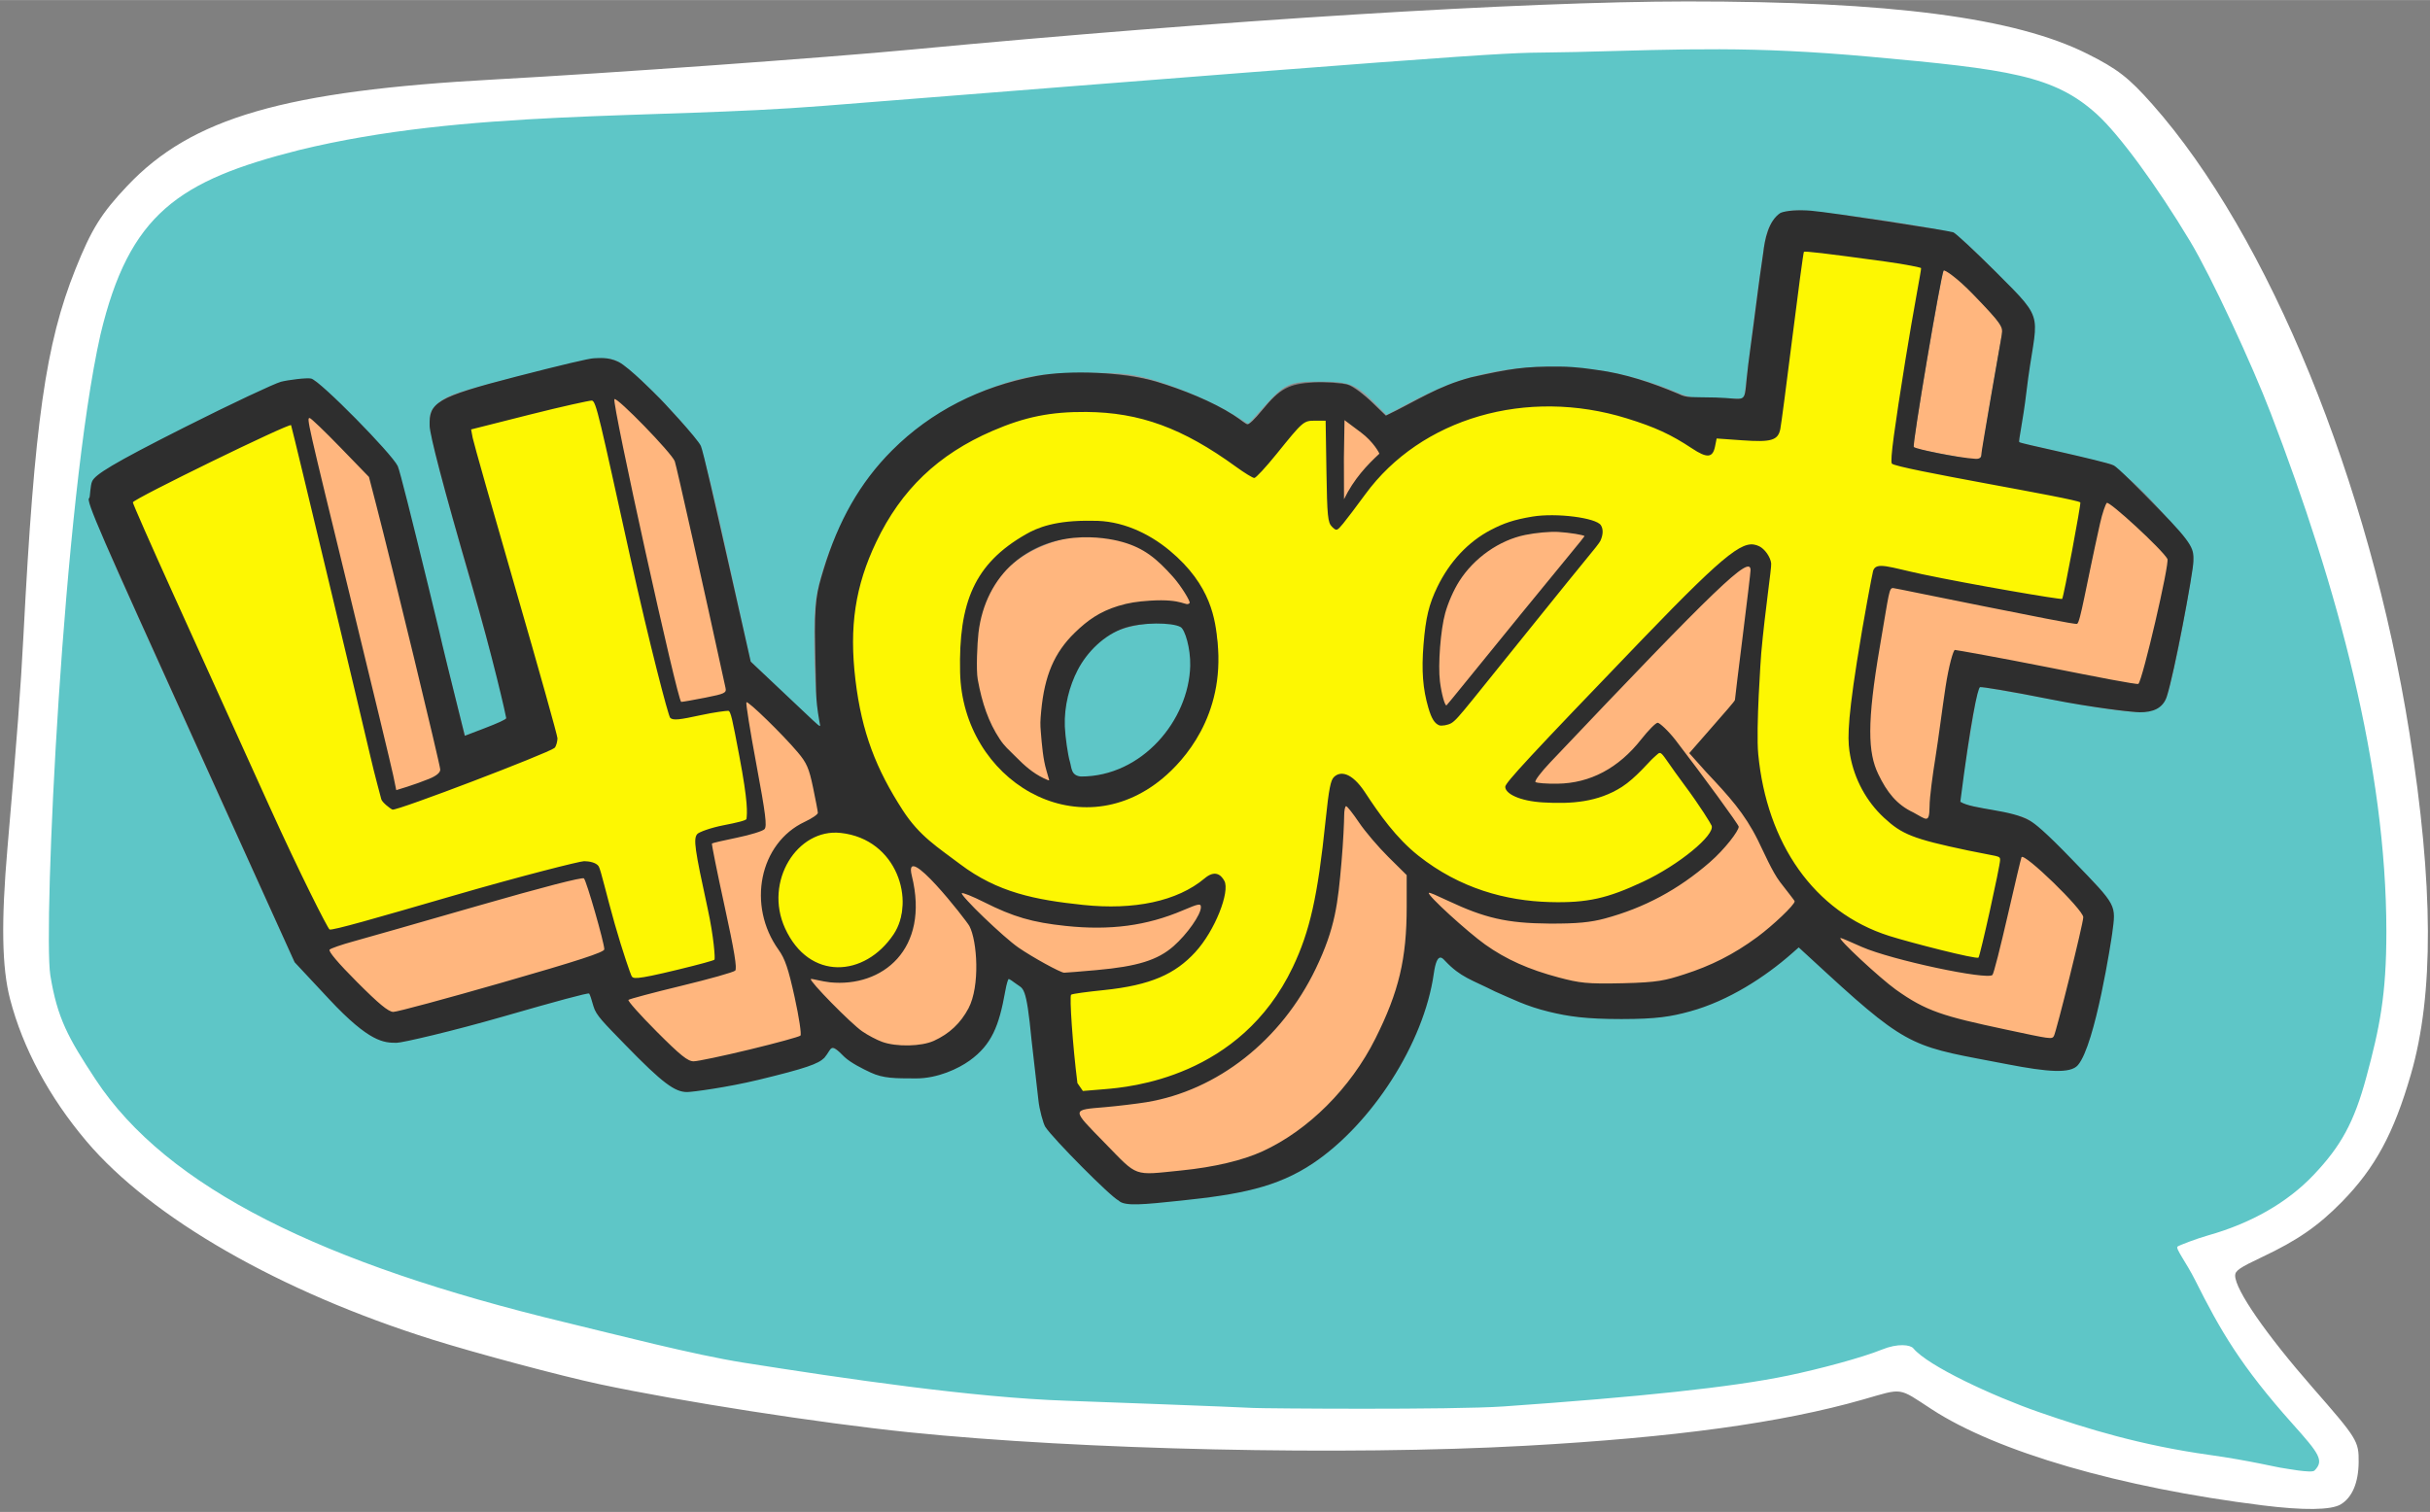 <?xml version="1.0" encoding="UTF-8" standalone="no"?>
<svg
   width="8.623in"
   height="5.367in"
   viewBox="0 0 2587 1610"
   version="1.1"
   id="svg1"
   sodipodi:docname="Bubble_svg_Korrektur.svg"
   inkscape:version="1.3 (0e150ed6c4, 2023-07-21)"
   xmlns:inkscape="http://www.inkscape.org/namespaces/inkscape"
   xmlns:sodipodi="http://sodipodi.sourceforge.net/DTD/sodipodi-0.dtd"
   xmlns="http://www.w3.org/2000/svg"
   xmlns:svg="http://www.w3.org/2000/svg">
  <rect x="0" y="0" width="2587" height="1610" fill="#808080" stroke="none"/>
  <defs
     id="defs1" />
  <sodipodi:namedview
     id="namedview1"
     pagecolor="#505050"
     bordercolor="#eeeeee"
     borderopacity="1"
     inkscape:showpageshadow="0"
     inkscape:pageopacity="0"
     inkscape:pagecheckerboard="0"
     inkscape:deskcolor="#505050"
     inkscape:document-units="in"
     inkscape:zoom="1"
     inkscape:cx="569.5"
     inkscape:cy="157.5"
     inkscape:window-width="1920"
     inkscape:window-height="1017"
     inkscape:window-x="-8"
     inkscape:window-y="-8"
     inkscape:window-maximized="1"
     inkscape:current-layer="svg1" />
  <path
     id="Auswahl #5"
     fill="none"
     stroke="#000000"
     stroke-width="1"
     d="m 1860,430 c 0,0 5.72,-49 5.72,-49 0,0 0.56,-9 0.56,-9 0,0 3.66,-24 3.66,-24 0,0 0,-8 0,-8 0,0 4.78,-35 4.78,-35 0,0 5,-40 5,-40 0.93,-7.84 0.69,-13.29 4.18,-21 7.21,-15.9 20.61,-18.18 36.1,-18 0,0 28,3.87 28,3.87 0,0 22,2.56 22,2.56 0,0 47,7.28 47,7.28 0,0 38,4.87 38,4.87 6.84,1.06 14.76,1.67 21,4.8 6.49,3.25 12.81,10.43 18,15.62 0,0 28,28 28,28 0,0 24,24 24,24 5.18,5.18 11.02,10.22 14.1,17 3.16,6.97 2.98,12.6 2.9,20 0,0 -3.58,25 -3.58,25 0,0 -8.42,48 -8.42,48 0,0 -8,48 -8,48 0,0 34,6.55 34,6.55 0,0 36,6.65 36,6.65 11.9,2.38 30.04,5.09 40,11.27 5.63,3.49 13.07,11.6 18,16.53 0,0 29,29 29,29 0,0 19,19 19,19 13.35,13.35 19.23,17.22 19,37 -0.1,7.97 -5.99,29.04 -8.12,38 0,0 -15.51,66 -15.51,66 -2.6,10.47 -6.4,33.01 -12.16,41 -7.94,11 -18.8,12.14 -31.21,12 -8.02,-0.1 -17.05,-2.8 -25,-4.4 0,0 -41,-8.18 -41,-8.18 0,0 -24,-4.42 -24,-4.42 0,0 -78,-16 -78,-16 0,0 -6.25,39 -6.25,39 0,0 -3.33,16 -3.33,16 0,0 -4.84,31 -4.84,31 0,0 -6.58,47 -6.58,47 0,0 55,11.12 55,11.12 7.91,1.82 19.17,3.24 26,7.36 5.47,3.3 14.12,12.64 19,17.52 0,0 31,31 31,31 0,0 18,18 18,18 12.59,12.59 17.21,16.58 17,35 -0.09,7.43 -4.52,24.92 -6.35,33 0,0 -15.23,65 -15.23,65 0,0 -6,27 -6,27 -1.49,6.78 -2.64,14.11 -6.53,20 -7.79,11.81 -19.01,13.15 -31.89,13 0,0 -51,-9.6 -51,-9.6 -48.5,-9.72 -85.35,-17.01 -127,-46.12 -29.02,-20.28 -61.23,-55.51 -87,-81.28 -4.47,6.11 -15.73,15.04 -22,19.88 -16.24,12.55 -32.63,23.18 -51,32.37 -28.02,14.01 -71.57,27.7 -103,27.75 0,0 -41,0 -41,0 -14.14,-0.17 -34.15,-4.16 -48,-7.63 -48.03,-12.01 -90.98,-36.35 -126,-71.37 0,0 -1.87,15 -1.87,15 -4.31,30.98 -7.28,39.97 -18.32,69 -28.03,73.66 -78.18,135.34 -150.81,168.69 -33.85,15.54 -62.68,19 -99,22.48 0,0 -23,1.92 -23,1.92 0,0 -10,0.91 -10,0.91 -8.57,0.1 -17.96,0.81 -26,-2.47 -9.31,-3.81 -26.13,-22.66 -34,-30.53 0,0 -35,-35 -35,-35 -7.02,-7.02 -14.62,-13.15 -17.56,-23 0,0 -3.61,-31 -3.61,-31 0,0 -6.66,-67 -6.66,-67 0,0 -2.09,-23 -2.09,-23 -0.24,-3.02 -0.75,-11.47 -2.1,-13.82 -1.67,-2.89 -6.14,-4.92 -8.98,-6.63 -5.89,-3.53 -11.75,-7.11 -17,-11.55 -0.42,19.16 -6.95,44.71 -17.06,61 -4.93,7.94 -8.43,11.49 -14.94,18 -28.97,28.97 -67.13,37.02 -106,24.98 -20.7,-6.42 -34.92,-17.9 -50,-32.98 -0.54,3.82 -1.3,7.46 -2.9,11 -7.35,16.19 -26.7,18 -42.1,21.42 0,0 -33,8.21 -33,8.21 0,0 -41,10.02 -41,10.02 -7.17,1.65 -15.75,4.26 -23,4.35 -7.08,0.08 -12.25,0.28 -19,-2.47 -9.05,-3.7 -23.52,-20.05 -31,-27.53 0,0 -34,-34 -34,-34 -5.02,-5.02 -15.16,-14.43 -18.52,-20 -3.39,-5.62 -7.12,-20.23 -8.48,-27 0,0 -51,14.58 -51,14.58 0,0 -93,26.84 -93,26.84 0,0 -34,9.92 -34,9.92 -8.22,2.57 -19.6,6.56 -28,6.66 -7.94,0.09 -14.54,0.48 -22,-2.9 -7.53,-3.42 -15.99,-13.09 -22,-19.1 0,0 -37,-37 -37,-37 -8.91,-8.91 -23.91,-22.09 -29.11,-33 0,0 -13.2,-30 -13.2,-30 0,0 -40,-88 -40,-88 0,0 -97,-214 -97,-214 0,0 -43.47,-96 -43.47,-96 -6.2,-13.22 -20.06,-39.31 -20.22,-53 -0.08,-7.04 0.12,-12.51 3.38,-19 1.65,-3.3 3.86,-6.25 6.66,-8.67 4.93,-4.28 26.72,-14.46 33.96,-18.08 0,0 53,-27 53,-27 0,0 81,-40.01 81,-40.01 18.82,-9.56 42.32,-23.14 62,-6.91 0,0 50,49.67 50,49.67 7.55,7.55 24.01,22.55 28.69,31 5.81,10.48 7.8,22.48 10.68,34 0,0 14,58 14,58 0,0 35.26,144 35.26,144 0,0 14.37,58 14.37,58 0,0 41,-14.69 41,-14.69 0,0 15,-5.31 15,-5.31 0,0 -20.42,-70 -20.42,-70 0,0 -38.3,-132 -38.3,-132 0,0 -20.7,-72 -20.7,-72 -2.84,-10.21 -9.46,-29.31 -9.58,-39 -0.15,-13.43 2.97,-25.09 16,-31.62 4.61,-2.31 22.96,-6.74 29,-8.25 0,0 53,-13.5 53,-13.5 0,0 49,-12.5 49,-12.5 9.32,-2.33 21.6,-6.02 31,-6.13 7.4,-0.08 13.03,-0.26 20,2.9 7.15,3.24 13.45,10.55 19,16.1 0,0 28,28 28,28 0,0 34.47,35 34.47,35 2.13,2.76 3.75,5.88 5.27,9 3.84,7.89 5.46,18.31 7.26,27 0,0 7.42,33 7.42,33 0,0 27.16,122 27.16,122 0,0 8,36 8,36 0,0 4.07,16.9 4.07,16.9 1.85,3.7 6.13,5.15 9.35,7.63 0,0 15,14.47 15,14.47 0,0 60,60 60,60 0,0 -9.58,-45 -9.58,-45 -3.56,-22.94 -4.46,-45.82 -4.42,-69 0,0 1.04,-12 1.04,-12 0,0 0,-9 0,-9 1.54,-14.83 3.99,-26.62 7.59,-41 19.18,-76.72 68.4,-143.77 138.37,-181.69 33.32,-18.07 70.35,-29.96 108,-34.46 0,0 21,-1.85 21,-1.85 0,0 25,0 25,0 0,0 10,0.91 10,0.91 35.74,2.61 70.72,13.62 103,28.87 11.14,5.26 21.77,11.73 32,18.55 2.29,1.53 12.68,8.95 14.57,9.07 2.57,0.17 5.19,-3.64 6.68,-5.4 0,0 13.33,-16 13.33,-16 13.83,-16.87 22.5,-25.96 45.42,-26 11.14,-0.02 32.35,-1.47 42,2.47 7.3,2.99 12.55,9.08 18,14.53 0,0 23,23 23,23 3.91,-4.21 9.22,-7.16 14,-10.33 11.18,-7.42 27.59,-15.6 40,-20.95 59.46,-25.65 130.09,-30.37 193,-16.3 13.13,2.94 39.51,11.66 52,17.01 0,0 16,7.35 16,7.35 2.38,1.24 6.58,3.99 9,4.37 2.86,0.44 8.52,-2.06 12,-2.92 3.66,-0.43 11.02,-0.27 15,0 z m 188,-144 c 0,0 -25,-3.72 -25,-3.72 0,0 -31,-3.55 -31,-3.55 0,0 -33,-5.44 -33,-5.44 0,0 -10,-0.58 -10,-0.58 0,0 -28,-3.71 -28,-3.71 0,0 -11.28,94 -11.28,94 0,0 -6.56,49 -6.56,49 0,0 -4.01,35 -4.01,35 -0.95,7.94 -1.61,15.99 -8.24,21.47 -7.09,5.86 -15.53,4.69 -23.91,3.68 0,0 -38,-4.15 -38,-4.15 -1.96,6.88 0.57,13.28 -6.1,18.35 -1.65,1.26 -3.8,2.22 -5.9,2.23 -4.97,0.01 -12.75,-7.03 -17,-9.91 -13.76,-9.32 -22.36,-13.34 -37,-20.41 -16.38,-7.91 -51.87,-18.28 -70,-20.96 0,0 -26,-2.39 -26,-2.39 0,0 -10,-0.91 -10,-0.91 -48.09,-0.56 -97.51,10.43 -139,35.45 -20.03,12.08 -28.23,19.61 -44.7,35.63 -11.92,11.6 -21.37,25.19 -30.63,38.92 -3.82,5.66 -9.47,17.01 -14.67,20.26 -2.45,1.53 -5.25,2.02 -8,1 -8.43,-3.12 -8.99,-12.68 -9,-20.26 0,0 0,-96 0,-96 0,0 -10,0 -10,0 -15.35,0.02 -16.6,6.8 -25.77,17.91 0,0 -22.63,27.09 -22.63,27.09 -4.35,5.48 -9.98,17.57 -17.6,17.58 -5.31,0.01 -12.81,-7.27 -17,-10.45 -12.27,-9.32 -24.78,-18 -38,-25.93 -30.72,-18.43 -65.53,-29.86 -101,-34.48 0,0 -17,-1.72 -17,-1.72 -29.9,-0.35 -61.96,4.53 -90,15.19 -36.67,13.94 -67.62,32.23 -94.96,60.81 -44.13,46.14 -68.14,110.49 -68.04,174 0,0 3.72,37 3.72,37 0,0 1.71,16 1.71,16 3.38,23.32 12.21,54.56 21.88,76 0,0 10.91,21 10.91,21 10.73,20.35 23.32,40.05 38.96,57.04 30.46,33.09 77.75,60.82 121.82,70.54 0,0 30,3.59 30,3.59 0,0 21,1.83 21,1.83 0,0 14,0 14,0 18.52,-0.03 57.07,-6.75 74,-13.87 5.78,-2.44 22.36,-11.16 26.99,-14.81 0,0 11.01,-10.89 11.01,-10.89 7.94,-5.82 17.5,1.06 16.96,13.57 -0.25,5.85 -5.47,20.06 -7.77,26 -3.22,8.32 -5.25,11.49 -9.79,19 -18.54,30.67 -46.26,48.85 -81.4,54.72 0,0 -48,4.86 -48,4.86 -3.46,0.45 -13.09,-0.24 -15.15,2.16 -1.43,1.96 -0.41,5.97 0,8.26 0,0 1.87,21 1.87,21 0,0 6.11,62 6.11,62 0,0 2.17,21 2.17,21 0,0 32,-3 32,-3 0,0 8,0 8,0 26.73,-2.72 56.92,-9.23 81,-21.27 58.02,-29.01 97.66,-78.26 121.45,-137.73 12.99,-32.49 17.2,-49.07 19.64,-84 0,0 0.91,-10 0.91,-10 0,0 0,-16 0,-16 0,0 1,-16 1,-16 0,0 -1,-16 -1,-16 0,0 0,-23 0,-23 0,-2.53 -0.11,-5.59 0.65,-8 2.02,-6.43 8.98,-11.22 15.35,-7.26 3.12,1.94 5.47,5.19 7.38,8.26 16.57,26.63 26.15,44.62 48.7,67.96 5.27,5.44 17.72,15.75 23.92,20.41 34.78,26.14 75.64,42.33 119,46.59 0,0 8,0 8,0 0,0 10,1.04 10,1.04 54.18,0.63 106.34,-17.33 149,-50.79 14.14,-11.09 14.34,-11.55 27,-24.21 2.36,-2.36 8.48,-7.73 8.75,-11 0.23,-2.74 -2.74,-5.94 -4.33,-8 0,0 -11.55,-15 -11.55,-15 0,0 -34.87,-47 -34.87,-47 -4.53,-5.96 -10.43,-15.62 -16,-20 -4.94,6.39 -9.43,13.15 -15.09,18.96 -22.19,22.79 -56.45,41.66 -88.91,42.04 -10.88,0.12 -29.45,-1.15 -40,-3.31 -5.79,-1.19 -10.86,-5.34 -10.79,-11.69 0.05,-3.87 2.3,-6.22 4.66,-8.99 0,0 15.12,-16.01 15.12,-16.01 0,0 19.88,-21.54 19.88,-21.54 0,0 37.09,-38.46 37.09,-38.46 0,0 50.08,-53 50.08,-53 0,0 54.92,-56 54.92,-56 0,0 42.13,-45 42.13,-45 3.29,-3.49 6.6,-6.45 10.91,-8.62 10.76,-5.44 30.11,-5.89 35.26,7.62 0.9,2.36 0.77,6.42 0.74,9 0,0 -4.27,40 -4.27,40 -1.54,10.41 -2.6,12.92 -2.73,24 0,0 -2.71,19 -2.71,19 0,0 -1.57,16 -1.57,16 0,0 -2.79,15 -2.79,15 0,0 0,11 0,11 0,0 -2.51,11 -2.51,11 0,0 -2.42,23 -2.42,23 -0.38,32.53 1.22,57.46 10.72,89 3.22,10.67 7.75,20.95 12.5,31 0,0 6.09,13 6.09,13 20.31,37.01 51.45,69.55 88.69,89.69 24.24,13.11 57.87,19.88 85,25.11 0,0 44,8.2 44,8.2 0,0 17.65,-78 17.65,-78 0,0 6.35,-32 6.35,-32 0,0 -14,-2.74 -14,-2.74 0,0 -54,-11.89 -54,-11.89 -12.16,-3 -24.79,-4.73 -36,-10.69 -37.51,-19.96 -60.49,-60.53 -60,-102.68 0,0 3.87,-28 3.87,-28 0,0 8.52,-55 8.52,-55 0,0 10.48,-64 10.48,-64 1.41,-10.04 1.32,-21.28 11.13,-27.3 5.52,-3.15 12.18,-1.31 18,0 0,0 34,6.85 34,6.85 0,0 68,13.65 68,13.65 0,0 24,4.25 24,4.25 0,0 51,9.55 51,9.55 0,0 7.12,-30 7.12,-30 0,0 9.25,-40 9.25,-40 0,0 8.63,-40 8.63,-40 0,0 -28,-5.34 -28,-5.34 0,0 -34,-6.66 -34,-6.66 0,0 -76,-15 -76,-15 0,0 -22,-4.12 -22,-4.12 0,0 -21,-4.46 -21,-4.46 -12.71,-2.78 -24.62,-3.46 -23.96,-20.42 0,0 6.53,-41 6.53,-41 0,0 13.69,-87 13.69,-87 z m 20,-3 c 0,0 -3.25,16 -3.25,16 0,0 -5.41,33 -5.41,33 0,0 -24.34,146 -24.34,146 0,0 36,7.2 36,7.2 0,0 17,3.01 17,3.01 0,0 22,3.79 22,3.79 0,0 3.73,-26 3.73,-26 0,0 6.7,-43 6.7,-43 0,0 3.12,-14 3.12,-14 0,0 3.2,-20 3.2,-20 0,0 4.33,-27 4.33,-27 0,0 1.28,-13 1.28,-13 0,0 -18.36,-20 -18.36,-20 z M 635,426 c 0,0 -48,11.63 -48,11.63 0,0 -39,10 -39,10 0,0 -45,11.37 -45,11.37 0,0 7.57,28 7.57,28 0,0 16.01,56 16.01,56 0,0 45.13,156 45.13,156 0,0 18.44,64 18.44,64 1.41,5.15 7.1,21.74 6.19,26 -0.79,3.71 -4.16,7.06 -7.34,8.92 0,0 -28,10.42 -28,10.42 0,0 -109,40.08 -109,40.08 0,0 -25,8.92 -25,8.92 -6.82,2.19 -12.09,4.41 -17.35,-2.44 -2.95,-3.85 -4.02,-11.14 -4.91,-15.9 0,0 -5.19,-24 -5.19,-24 0,0 -18.43,-78 -18.43,-78 0,0 -43.24,-175 -43.24,-175 0,0 -16,-67 -16,-67 0,0 -10.88,-44 -10.88,-44 0,0 -49,23.75 -49,23.75 0,0 -77,38.5 -77,38.5 0,0 -42,20.75 -42,20.75 1.38,8.83 14.49,34.27 19.06,44 0,0 31.63,70 31.63,70 0,0 72,159 72,159 0,0 33.53,74 33.53,74 0,0 11.09,25 11.09,25 0,0 14.83,32 14.83,32 0,0 11.62,26 11.62,26 0,0 9.02,20 9.02,20 0.91,1.94 2.95,6.86 4.71,7.89 2.69,1.57 12.35,-1.85 15.51,-2.75 0,0 44,-12.72 44,-12.72 0,0 163,-47.28 163,-47.28 0,0 36,-10.56 36,-10.56 8.11,-2.31 14.41,-4.39 21.98,1.07 8.68,6.24 11.54,24.28 14.68,34.35 0,0 17.19,60 17.19,60 0,0 9.15,32 9.15,32 0,0 57,-13.65 57,-13.65 0,0 38,-9.35 38,-9.35 0,0 -7.35,-36 -7.35,-36 0,0 -12.86,-58 -12.86,-58 0,0 -5.24,-24 -5.24,-24 -0.87,-4.37 -2.34,-9.53 -1.12,-14 1.39,-5.08 5.77,-7.89 10.57,-9.24 0,0 34,-6.76 34,-6.76 2.83,-0.57 11.42,-1.4 12.77,-3.58 1.5,-1.92 0.27,-6.24 0,-8.42 0,0 -3.97,-21 -3.97,-21 0,0 -10.38,-56 -10.38,-56 0,0 -6.42,-32 -6.42,-32 0,0 -46,9.46 -46,9.46 -5.92,1.04 -12.54,4.06 -17.96,0 -6.86,-5.07 -6.88,-16.54 -8.69,-24.46 0,0 -13.77,-62 -13.77,-62 0,0 -36,-162 -36,-162 z m 20,0 c -1.77,4.84 2.35,18.43 3.58,24 0,0 13.76,61 13.76,61 0,0 34.08,154 34.08,154 0,0 12,54 12,54 0,0 5.58,27 5.58,27 0,0 47,-9 47,-9 0,0 -3.58,-20 -3.58,-20 0,0 -8,-36 -8,-36 0,0 -25,-113 -25,-113 0,0 -12.55,-56 -12.55,-56 0,0 -6.23,-24 -6.23,-24 0,0 -20.64,-22 -20.64,-22 z m 775,19 c 0,0 -1,20 -1,20 0,0 0,43 0,43 0,0 1,23 1,23 0,0 19.17,-26 19.17,-26 0,0 19.83,-21 19.83,-21 z m -1100,3 c 0,0 -1,0 -1,0 0,0 1,1 1,1 z m 1,1 c -1.23,3.71 -0.01,6.3 0.79,10 0,0 5.34,22 5.34,22 0,0 18.99,78 18.99,78 0,0 11.25,47 11.25,47 0,0 31.51,128 31.51,128 6.14,25.87 20.96,81.56 24.12,105 6.98,-1.08 26.52,-8.81 34,-11.8 2.52,-1.01 9.36,-3.09 10.34,-5.61 0.65,-1.7 -0.29,-4.85 -0.71,-6.59 0,0 -3.76,-15 -3.76,-15 0,0 -13.5,-56 -13.5,-56 0,0 -38.49,-157 -38.49,-157 0,0 -12,-49 -12,-49 0,0 -7.32,-27 -7.32,-27 -2.5,-4.77 -15.06,-16.5 -19.56,-21 z m 1912,83 c -3.59,5.3 -6.13,21.03 -7.87,28 0,0 -16,68 -16,68 0,0 -5,21 -5,21 -0.94,3.73 -1.63,7.91 -4.41,10.77 -4.47,4.61 -9.27,2.64 -14.72,1.65 0,0 -35,-6.62 -35,-6.62 0,0 -118,-23.38 -118,-23.38 0,0 -31,-6.42 -31,-6.42 0,0 -8.42,55 -8.42,55 0,0 -6.14,33 -6.14,33 0,0 -3.71,26 -3.71,26 0,0 -6.7,47 -6.7,47 0,0 2.17,18 2.17,18 5.34,26.88 21.23,51.17 45.8,64.22 6.96,3.69 11.12,5.67 19,6.78 0,0 -1,-13 -1,-13 0,0 0,-10 0,-10 0,0 6.59,-48 6.59,-48 0,0 4.87,-31 4.87,-31 0,0 2.93,-13 2.93,-13 0,0 10.61,-71 10.61,-71 0,0 45,9 45,9 0,0 47,9 47,9 0,0 38,7.46 38,7.46 0,0 17,3.62 17,3.62 0,0 36,7.12 36,7.12 3.02,0.6 12.49,3.01 14.86,2.45 3.99,-0.96 4.94,-9.14 5.72,-12.65 0,0 9.42,-40 9.42,-40 0,0 13.21,-56 13.21,-56 0.91,-4.21 5.07,-17.72 4.1,-21 -1.15,-3.92 -14.66,-16.35 -18.31,-20 z m -603,17.42 c 13.2,-1.6 37.06,0.22 50,3.45 6.76,1.69 14.93,3.04 16.59,11.13 1.06,5.15 -1.96,12.85 -4.89,17 0,0 -22.45,27 -22.45,27 0,0 -90,110 -90,110 0,0 -32.45,40 -32.45,40 -4.85,6.06 -11.37,14.2 -19.8,14.77 -10.89,0.75 -13.17,-9.79 -15.66,-17.77 -7.13,-22.85 -6.38,-34.89 -6.34,-58 0,0 0.91,-12 0.91,-12 0.99,-14.32 2.75,-28.23 7.12,-42 10.02,-31.64 33.48,-62.47 62.97,-78.11 20.6,-10.93 31.87,-12.31 54,-15.47 z m -495,4.8 c 0,0 19,0 19,0 17.73,-0.19 38.2,5.65 54,13.53 36.48,18.2 64.84,52.06 76.56,91.25 6.21,20.76 5.68,33.86 5.44,55 -0.47,39.64 -25.73,88.62 -56,113.54 -14.68,12.08 -36.28,23.18 -55,27.01 -14.52,2.97 -29.26,2.62 -44,2.45 -11.71,-0.14 -33.37,-8.42 -44,-13.75 -37.69,-18.89 -61.37,-54.49 -72.42,-94.25 -3.39,-12.19 -6.56,-27.37 -6.58,-40 0,0 0,-26 0,-26 0.16,-13.16 5.56,-35.68 10.45,-48 11.85,-29.88 35.79,-55.75 65.55,-68.57 17.92,-7.73 28.64,-8.61 47,-12.21 z M 1686,571 c -5.99,-1.83 -23.59,-3.92 -30,-4 -10.69,-0.12 -28.76,2 -39,5.04 -36.41,10.8 -62.53,37.36 -75.14,72.96 -5.03,14.22 -6.86,29.05 -7.95,44 0,0 -0.91,12 -0.91,12 -0.02,15.08 -0.49,17.71 2.08,33 0.9,5.34 1.85,11.47 4.92,16 0,0 39.58,-49 39.58,-49 0,0 75.88,-93 75.88,-93 0,0 22.34,-27 22.34,-27 z m -418,72 c -2.53,-5.68 -5.89,-10.83 -9.33,-16 -22.3,-33.45 -60.18,-55.19 -100.67,-55 -5.79,0.03 -11.29,1.07 -17,1.87 -27.11,3.78 -49.03,12.66 -68.71,32.41 -20.69,20.76 -32.24,54.64 -32.29,83.72 0,0 0,16 0,16 0.01,7.43 1.36,14.69 2.59,22 7.33,43.61 31.64,84.01 73.41,102 0,0 -5.12,-17 -5.12,-17 -3.36,-12.8 -6.03,-32.83 -5.88,-46 0,0 0.91,-10 0.91,-10 2.76,-39.44 16.93,-73.43 50.09,-97.09 10.47,-7.47 21.73,-12.86 34,-16.63 16.77,-5.15 29.56,-6.48 47,-6.28 11.26,0.14 20.38,3.86 31,6 z m 594,-39 c -14.13,0.31 -14.96,5.85 -24,15 0,0 -16.04,17 -16.04,17 0,0 -23.13,24 -23.13,24 0,0 -19.83,20 -19.83,20 0,0 -10.04,11 -10.04,11 0,0 -21.92,22 -21.92,22 0,0 -53.05,56 -53.05,56 0,0 -38.08,40 -38.08,40 -5.88,6.32 -16.1,16.28 -20.91,23 35.71,6.4 66.57,-4.3 94,-27.44 15.17,-12.8 16.66,-20.82 24.3,-29.55 2.86,-3.26 8,-8.03 12.7,-7.68 4.84,0.37 7.58,5.16 10.15,8.67 4.24,5.79 14.08,20.02 18.85,24 0,0 29,-30 29,-30 0,0 19.08,-21 19.08,-21 0,0 2.53,-11 2.53,-11 0,0 2.22,-13 2.22,-13 0,0 1.42,-15 1.42,-15 0,0 3.18,-25 3.18,-25 0,0 2.57,-18 2.57,-18 0,0 3.57,-30 3.57,-30 z m -636,63.28 c -16.3,2.36 -25.57,2.81 -41,10.53 -26.73,13.36 -40.88,35.6 -46.6,64.19 -1.07,5.35 -2.33,13.62 -2.4,19 -0.18,15.35 0,22.74 3,38 0.7,3.55 1.98,11.78 4.7,14.1 2.31,1.96 13.94,2.86 17.3,2.9 48.08,0.54 82.11,-39.68 93.99,-83 4.56,-16.63 5.05,-29.08 2.26,-46 -0.64,-3.88 -2.05,-12.8 -4.76,-15.49 -4,-3.98 -20.83,-4.75 -26.49,-4.23 z M 796,750 c 0,0 -1,0 -1,0 0,0 1,1 1,1 z m 1,1 c -1.6,4.16 -0.25,7.75 0.6,12 0,0 3.4,18 3.4,18 0,0 13.08,71 13.08,71 0,0 4,22 4,22 0.67,4.07 1.66,7.35 -1.39,10.79 -3.83,4.31 -12.18,5.13 -17.69,6.21 0,0 -40,8 -40,8 0,0 21.42,98 21.42,98 0,0 5.37,25 5.37,25 0.49,3.39 1.81,7.75 0,10.98 -0.87,2.09 -2.77,3.76 -4.79,4.88 0,0 -25,6.49 -25,6.49 0,0 -86,20.65 -86,20.65 4.21,5.87 11.71,12.71 17,18 0,0 30,30 30,30 3.8,3.8 14.33,15.76 19,16.6 2.86,0.51 17.21,-3.09 21,-3.95 0,0 47,-11.52 47,-11.52 0,0 35,-8.55 35,-8.55 2.98,-0.67 11.15,-1.87 12.31,-4.88 0.81,-2.1 -1.01,-10.17 -1.51,-12.7 0,0 -6.38,-30 -6.38,-30 0,0 -5,-22 -5,-22 -0.7,-3.18 -2.02,-10.44 -3.4,-13 0,0 -6.98,-9 -6.98,-9 -5.27,-7.34 -9.68,-14.54 -12.98,-23 -4.68,-12.01 -7.79,-25.07 -8.04,-38 -0.43,-21.88 9.63,-48.4 25.07,-63.91 12.67,-12.74 21.44,-15.27 36.91,-22.09 0,0 -7.2,-37 -7.2,-37 0,0 -3.78,-17 -3.78,-17 0,0 -20.02,-21 -20.02,-21 z m 86,41 c 0,0 -1,0 -1,0 0,0 1,1 1,1 z m 916,13 c 0,0 -1,0 -1,0 0,0 1,1 1,1 z m 1,1 c 0,0 -1,0 -1,0 0,0 1,1 1,1 z m 1,1 c 0,0 -1,0 -1,0 0,0 1,1 1,1 z m 1,1 c -0.08,4.59 6.89,12.2 9.77,16 0,0 28.6,38 28.6,38 4.12,5.49 11.57,13.65 10.09,21 -1.53,7.55 -10.16,15.7 -15.46,21 -15.71,15.71 -26.41,25.3 -45,37.67 -62.78,41.78 -133.17,53.67 -206,34.45 -8.15,-2.16 -27.58,-8.79 -35,-12.38 0,0 -28,-13.74 -28,-13.74 4.56,6.37 18.7,19.7 25,26 20.52,20.52 40.79,36.05 67,48.49 67.32,32.86 148.98,33.26 216,0 21.56,-11.02 47.92,-28.61 65,-45.49 0,0 11.98,-12 11.98,-12 1.67,-1.72 4.62,-4.56 4.97,-7 0.5,-3.5 -4.67,-8.49 -6.82,-11 -6.22,-7.26 -14.96,-18.93 -20.08,-27 -6.15,-9.71 -11.94,-19.54 -16.74,-30 0,0 -9.55,-21 -9.55,-21 0,0 -21.93,-29 -21.93,-29 z m -909,14 c -1.98,5.14 1.23,14.32 2,20 0,0 6,0 6,0 z m 540,38 c -1.69,4.25 -1,11.29 -1.04,16 0,0 0,13 0,13 0,0 -0.96,11 -0.96,11 -0.12,25.54 -2.39,52.4 -9.72,77 0,0 -8.86,24 -8.86,24 -22.33,58.72 -54.49,105.05 -107.42,140.33 -13.21,8.81 -27.13,16.91 -42,22.61 -43.67,16.71 -72.16,14.28 -116,20.06 0,0 44,45 44,45 3.84,3.84 15.88,16.89 20,18.22 4.19,1.73 11.52,0.03 16,0 0,0 43,-3.94 43,-3.94 19.66,-2.56 38.25,-5.46 57,-12.33 54.01,-19.8 98.22,-61 127.4,-109.95 11.73,-19.68 29.21,-59.92 34.37,-82 7.96,-34.15 8.3,-63.36 8.23,-98 0,-2.02 0.12,-5.11 -0.6,-6.96 -1.73,-4.5 -16.06,-14.94 -20.36,-19.13 0,0 -7.13,-7.91 -7.13,-7.91 -16.61,-17.86 -22.78,-26.9 -35.91,-47 z m -553,23.3 c -6.54,1.24 -17.36,5.31 -23,8.77 -57.16,35.07 -31.24,137.15 37,137.93 39.83,0.45 61.57,-34.56 62,-71 0.5,-43.3 -30.62,-80.21 -76,-75.7 z M 2153,908 c -2.6,5.06 -6.09,24.18 -7.65,31 0,0 -14.35,62 -14.35,62 0,0 -5.58,24 -5.58,24 -1,4.53 -1.25,9.35 -4.65,12.85 -4,4.14 -7.76,2.91 -12.77,2.07 0,0 -29,-5.58 -29,-5.58 -25.01,-5.31 -50.63,-9.06 -75,-17.01 0,0 -24,-9.11 -24,-9.11 -5.72,-2.71 -10.89,-6.47 -17,-8.22 4.48,6.26 16.95,17.95 23,24 20.93,20.93 40.87,37.24 68,49.69 23.72,10.89 51.45,16.32 77,21.51 0,0 39,7.92 39,7.92 3.26,0.75 14.01,3.48 16.69,2.27 2.93,-1.33 3.87,-9.38 4.52,-12.39 0,0 8.67,-38 8.67,-38 0,0 13.24,-57 13.24,-57 1.06,-4.62 5.34,-20.34 4.1,-24 -1.41,-4.21 -14.39,-16.17 -18.22,-20 z M 967,918 c 0,0 -1,0 -1,0 0,0 1,1 1,1 z m 1,1 c -0.71,3.97 1.62,8.12 2.62,12 1.6,6.23 3.3,14.61 3.38,21 0.21,18.03 -2.07,36.64 -10.27,53 -11.58,23.09 -39.4,42.88 -65.73,43 0,0 -7,0 -7,0 -8.92,-0.11 -17.39,-3.06 -26,-5 4.63,6.46 20.47,21.47 27,28 19.58,19.58 32.12,35.85 61,40.41 3.44,0.54 11.81,1.68 15,1.5 8.57,-0.49 17.03,-2.11 25,-5.36 5.62,-2.3 11.23,-6.02 16,-9.76 27.3,-21.41 34.63,-57.01 28.2,-89.79 -5.23,-26.65 -17.93,-37.73 -36.2,-56 z m -325,94 c 0,0 -15.58,-57 -15.58,-57 0,0 -4.13,-14 -4.13,-14 -0.53,-1.8 -1.25,-4.85 -2.85,-5.96 -2.93,-2.04 -13.8,2.34 -17.44,3.38 0,0 -51,14.86 -51,14.86 0,0 -29,8.14 -29,8.14 0,0 -102,29.49 -102,29.49 0,0 -71,20.09 -71,20.09 4.21,5.87 11.71,12.71 17,18 0,0 29,29 29,29 4.28,4.28 14.76,15.98 20,17.49 4.79,1.38 16.08,-2.26 21,-3.83 0,0 42,-12.37 42,-12.37 0,0 113,-32.71 113,-32.71 z m 877,-65 c 0,0 -1,0 -1,0 0,0 1,1 1,1 z m 1,1 c 0,0 -1,0 -1,0 0,0 1,1 1,1 z m -495,2 c 0,0 -1,0 -1,0 0,0 1,1 1,1 z m 1,1 c 0,0 -1,0 -1,0 0,0 1,1 1,1 z m 1,1 c 1.16,4.4 6.76,8.76 10,12 0,0 27,26.15 27,26.15 14.36,12.64 31.92,25.41 49,34.09 0,0 17,7.95 17,7.95 3.31,1.02 6.66,-0.01 10,0 0,0 27,-2.11 27,-2.11 31.35,-2.5 58.15,-4.64 82.96,-26.52 4.27,-3.77 10.69,-11.83 14.16,-16.56 5.19,-7.08 10.86,-16.41 12.88,-25 0,0 -21,10.14 -21,10.14 -10.75,4.75 -20.58,7.59 -32,10.21 -26.14,5.99 -42.53,6.69 -69,6.65 0,0 -29,-2.72 -29,-2.72 -16.66,-1.98 -22.32,-2.12 -39,-7.3 -15.17,-4.72 -29.89,-10.96 -44,-18.24 z m 934,45 c 0,0 -1,0 -1,0 0,0 1,1 1,1 z m 1,1 c 0,0 -1,0 -1,0 0,0 1,1 1,1 z m -1098,43 c 0,0 -1,0 -1,0 0,0 1,1 1,1 z M 1726,0.14 c 0,0 64,0 64,0 0,0 88,0 88,0 0,0 14,0.86 14,0.86 0,0 17,0 17,0 0,0 12,0.96 12,0.96 0,0 14,0 14,0 0,0 16,1.04 16,1.04 0,0 11,0.91 11,0.91 0,0 41,2.09 41,2.09 0,0 27,2.83 27,2.83 0,0 43,4.44 43,4.44 0,0 44,8.27 44,8.27 0,0 8,0.92 8,0.92 0,0 43,11.28 43,11.28 0,0 12,4.52 12,4.52 0,0 14,3.84 14,3.84 11.09,3.8 42.16,18.86 52,25.24 9.18,5.97 18.88,12.5 27,19.83 0,0 42.5,47.83 42.5,47.83 0,0 14.71,21 14.71,21 0,0 22.12,31 22.12,31 0,0 13.77,22 13.77,22 0,0 6.44,9 6.44,9 0,0 10.77,20 10.77,20 0,0 7.38,12 7.38,12 0,0 8.17,16 8.17,16 0,0 9.83,17 9.83,17 0,0 5.12,11 5.12,11 0,0 9.93,19 9.93,19 0,0 6.15,14 6.15,14 0,0 13.24,28 13.24,28 0,0 4.18,11 4.18,11 0,0 30.25,72 30.25,72 0,0 20.64,61 20.64,61 0,0 6.8,19 6.8,19 0,0 3.54,12 3.54,12 0,0 2.69,7 2.69,7 0,0 2.49,10 2.49,10 0,0 11.85,39 11.85,39 0,0 4.44,18 4.44,18 0,0 6.62,23 6.62,23 0,0 3.27,17 3.27,17 0,0 4.65,17 4.65,17 0,0 3.95,22 3.95,22 0,0 9.05,39 9.05,39 0,0 4.01,21 4.01,21 0,0 1.69,13 1.69,13 0,0 9.03,56 9.03,56 0,0 7.72,60 7.72,60 0,0 3.09,41 3.09,41 0,0 0.91,10 0.91,10 0,0 2,43 2,43 0,0 1,17 1,17 0,0 0,41 0,41 0,0 -1,19 -1,19 0,0 -5.73,50 -5.73,50 0,0 -3.93,25 -3.93,25 0,0 -12.15,42 -12.15,42 -9.61,30.08 -21.54,59.73 -39.38,86 -11.05,16.26 -11.76,16.09 -24.72,30 -25.94,27.84 -39.57,37.42 -72.09,56 0,0 -34,15.6 -34,15.6 -5.32,2.13 -11.75,3.8 -12.76,10.4 -0.95,6.23 3.96,12.9 6.89,18 9.65,16.82 10.8,20.01 23.21,36 0,0 22.04,30 22.04,30 0,0 8.16,9 8.16,9 0,0 18.63,21.91 18.63,21.91 0,0 6.4,6.18 6.4,6.18 0,0 14.48,17.91 14.48,17.91 15.75,17.74 32.91,31.32 32.95,57 0,0 0,5 0,5 -0.05,3.86 -2.13,16.21 -3.16,20 -1.14,4.2 -3.05,8.2 -5.15,12 -3.15,5.69 -5.46,7.81 -10.69,11.57 -12.81,9.21 -21.13,7.6 -36,7.43 0,0 -58,-6 -58,-6 -8.18,-0.1 -20.66,-2.87 -29,-4.25 0,0 -54,-9.29 -54,-9.29 0,0 -8,-0.89 -8,-0.89 0,0 -35,-6.24 -35,-6.24 0,0 -40,-10.57 -40,-10.57 0,0 -14,-2.49 -14,-2.49 0,0 -18,-5.39 -18,-5.39 0,0 -12,-3.43 -12,-3.43 0,0 -8,-3.24 -8,-3.24 0,0 -17,-4.95 -17,-4.95 0,0 -42,-15.57 -42,-15.57 0,0 -31,-13.91 -31,-13.91 0,0 -15,-7.09 -15,-7.09 0,0 -27,-16.5 -27,-16.5 -7.72,-4.8 -22.25,-18.52 -31,-18.08 -4.46,0.22 -14.2,4.04 -19,5.54 0,0 -32,9.2 -32,9.2 0,0 -30,7.49 -30,7.49 0,0 -11,1.87 -11,1.87 0,0 -58,11.36 -58,11.36 0,0 -34,5.15 -34,5.15 0,0 -16,1.43 -16,1.43 0,0 -48,6.01 -48,6.01 0,0 -49,4.93 -49,4.93 0,0 -10,0.91 -10,0.91 0,0 -43,2.91 -43,2.91 0,0 -32,1.09 -32,1.09 0,0 -12,0.91 -12,0.91 0,0 -25,1.09 -25,1.09 0,0 -15,1 -15,1 0,0 -20,1.04 -20,1.04 0,0 -12,0 -12,0 0,0 -10,0.96 -10,0.96 0,0 -15,0 -15,0 0,0 -17,1 -17,1 0,0 -22,0 -22,0 0,0 -16,1 -16,1 0,0 -149,0 -149,0 0,0 -15,-1 -15,-1 0,0 -27,0 -27,0 0,0 -17,-1 -17,-1 0,0 -39,-1 -39,-1 0,0 -12,-0.96 -12,-0.96 0,0 -13,0 -13,0 0,0 -22,-1.04 -22,-1.04 0,0 -14,-1 -14,-1 0,0 -16,-1 -16,-1 0,0 -15,0 -15,0 0,0 -17,-1 -17,-1 0,0 -13,-0.91 -13,-0.91 0,0 -22,-1.26 -22,-1.26 0,0 -16,-1.65 -16,-1.65 0,0 -8,0 -8,0 0,0 -25,-2.01 -25,-2.01 0,0 -40,-3.34 -40,-3.34 0,0 -29,-3.12 -29,-3.12 0,0 -10,-1.54 -10,-1.54 0,0 -29,-3.23 -29,-3.23 0,0 -11,0 -11,0 0,0 -45,-6.66 -45,-6.66 0,0 -36,-4.7 -36,-4.7 0,0 -24,-4.16 -24,-4.16 0,0 -29,-3.7 -29,-3.7 0,0 -46,-8.18 -46,-8.18 0,0 -25,-5.08 -25,-5.08 0,0 -8,-0.76 -8,-0.76 0,0 -15,-3.09 -15,-3.09 0,0 -9,-1.07 -9,-1.07 0,0 -35,-7.88 -35,-7.88 0,0 -23,-4.55 -23,-4.55 0,0 -30,-7.26 -30,-7.26 0,0 -14,-4.11 -14,-4.11 0,0 -36,-8.88 -36,-8.88 0,0 -40,-11.96 -40,-11.96 0,0 -10,-2.05 -10,-2.05 0,0 -46,-14.34 -46,-14.34 0,0 -12,-3.6 -12,-3.6 0,0 -32,-12.38 -32,-12.38 0,0 -18,-5.98 -18,-5.98 0,0 -21,-9.1 -21,-9.1 0,0 -12,-4.37 -12,-4.37 0,0 -10,-4.65 -10,-4.65 0,0 -10,-3.74 -10,-3.74 0,0 -27,-12 -27,-12 0,0 -10,-5.32 -10,-5.32 0,0 -56,-29.92 -56,-29.92 0,0 -29,-16.55 -29,-16.55 0,0 -16,-12 -16,-12 -54.66,-37.69 -98.22,-75.52 -134.54,-131.9 -7.34,-11.4 -15.25,-22.69 -21.06,-35 0,0 -2.73,-7 -2.73,-7 0,0 -9.12,-21 -9.12,-21 -4.72,-11.82 -9.41,-23.67 -12.67,-36 C 2.43,1041 -0.38,1008.02 0,975 c 0,0 0.91,-10 0.91,-10 0,0 6.09,-71 6.09,-71 0,0 2.83,-30 2.83,-30 0,0 3.17,-35 3.17,-35 0,0 0,-9 0,-9 0,0 5.09,-64 5.09,-64 0,0 2.91,-33 2.91,-33 0,0 0,-9 0,-9 0,0 2,-26 2,-26 0,0 0,-14 0,-14 0,0 1,-18 1,-18 0,0 2,-29 2,-29 0,0 3,-47 3,-47 0,0 0.91,-10 0.91,-10 0,0 1.18,-21 1.18,-21 0,0 1.87,-18 1.87,-18 0,0 0,-12 0,-12 0,0 0.95,-10 0.95,-10 0,0 1.26,-19 1.26,-19 0,0 1.66,-12 1.66,-12 0,0 3.17,-28 3.17,-28 0,0 0,-10 0,-10 0,0 3.87,-24 3.87,-24 4.8,-31.93 12.65,-68.27 22.47,-99 0,0 5.96,-16 5.96,-16 7.83,-21.97 17.32,-46.35 29.94,-66 8.39,-13.07 18.27,-25.67 28.93,-36.96 0,0 7.74,-7.13 7.74,-7.13 0,0 12.09,-12.62 12.09,-12.62 12.27,-10.68 26.08,-19.3 40,-27.6 0,0 21,-11.06 21,-11.06 0,0 22,-10.76 22,-10.76 15.76,-6.77 39.16,-13.04 56,-17.24 0,0 16,-4.21 16,-4.21 0,0 17,-3.02 17,-3.02 0,0 69,-11.68 69,-11.68 0,0 25,-2.72 25,-2.72 0,0 34,-2.83 34,-2.83 0,0 22,-1.26 22,-1.26 0,0 49,-2.91 49,-2.91 0,0 22,-1 22,-1 0,0 10,-0.96 10,-0.96 0,0 8,0 8,0 0,0 17,-1.04 17,-1.04 0,0 26,-1.91 26,-1.91 0,0 53,-3.18 53,-3.18 0,0 25,-1.91 25,-1.91 0,0 45,-2.83 45,-2.83 0,0 56,-4.34 56,-4.34 0,0 53,-3.83 53,-3.83 0,0 20,-1.83 20,-1.83 0,0 18,-1.34 18,-1.34 0,0 39,-2.83 39,-2.83 0,0 21,-1.91 21,-1.91 0,0 64,-5.92 64,-5.92 0,0 50,-4.34 50,-4.34 0,0 31,-2.83 31,-2.83 0,0 50,-3.83 50,-3.83 0,0 51,-4.34 51,-4.34 0,0 73,-6.83 73,-6.83 0,0 8,0 8,0 0,0 55,-4 55,-4 0,0 22,-1.91 22,-1.91 0,0 46,-3.18 46,-3.18 0,0 19,-1.82 19,-1.82 0,0 73,-4.09 73,-4.09 0,0 35,-2 35,-2 0,0 10,-1 10,-1 0,0 10,0 10,0 0,0 14,-1 14,-1 0,0 14,-1 14,-1 0,0 21,0 21,0 0,0 16,-1 16,-1 0,0 21,-1 21,-1 0,0 32,-1 32,-1 0,0 17,-1 17,-1 0,0 15,0 15,0 0,0 16,-1 16,-1 z m 6,38.93 c 0,0 -30,0.93 -30,0.93 0,0 -15,1 -15,1 0,0 -16,0 -16,0 0,0 -15,1 -15,1 0,0 -33,1 -33,1 0,0 -22,1 -22,1 0,0 -10,0.96 -10,0.96 0,0 -8,0 -8,0 0,0 -19,1.04 -19,1.04 0,0 -10,0.98 -10,0.98 0,0 -10,0 -10,0 0,0 -8,0.93 -8,0.93 0,0 -42,2.18 -42,2.18 0,0 -22,1.91 -22,1.91 0,0 -9,0 -9,0 0,0 -10,1 -10,1 0,0 -77,4.91 -77,4.91 0,0 -82,6.26 -82,6.26 0,0 -35,3 -35,3 0,0 -21,1.83 -21,1.83 0,0 -98,7 -98,7 0,0 -10,0.91 -10,0.91 0,0 -32,2.92 -32,2.92 0,0 -44,4 -44,4 0,0 -17,1.26 -17,1.26 0,0 -10,0.91 -10,0.91 0,0 -38,2.83 -38,2.83 0,0 -65,6 -65,6 0,0 -51,4.34 -51,4.34 0,0 -52,3.83 -52,3.83 0,0 -10,0.91 -10,0.91 0,0 -23,1.92 -23,1.92 0,0 -31,2.34 -31,2.34 0,0 -89,6.92 -89,6.92 0,0 -52,2.91 -52,2.91 0,0 -20,1 -20,1 0,0 -10,0.91 -10,0.91 0,0 -24,1.09 -24,1.09 0,0 -15,1 -15,1 0,0 -46,2 -46,2 0,0 -10,0.91 -10,0.91 0,0 -40,2.09 -40,2.09 0,0 -48,4.85 -48,4.85 -30.64,3.66 -60.98,7.54 -91,15.04 0,0 -22,6.1 -22,6.1 0,0 -10,2.05 -10,2.05 0,0 -27,9.76 -27,9.76 0,0 -15,5.53 -15,5.53 -22.51,9.71 -46.58,23.8 -65,39.96 -31.3,27.44 -50.22,65.18 -64.09,103.71 0,0 -3.16,8 -3.16,8 0,0 -2.48,10 -2.48,10 0,0 -5.92,23 -5.92,23 0,0 -3.6,13 -3.6,13 0,0 -1.42,8 -1.42,8 0,0 -5.87,28 -5.87,28 0,0 -1.59,16 -1.59,16 0,0 -3.58,21 -3.58,21 0,0 -4.46,41 -4.46,41 0,0 -5.92,66 -5.92,66 0,0 -1.91,26 -1.91,26 0,0 0,14 0,14 0,0 -1.96,23 -1.96,23 0,0 0,8 0,8 0,0 -1.04,13 -1.04,13 0,0 -2,32 -2,32 0,0 -2,31 -2,31 0,0 -1.91,24 -1.91,24 0,0 -2.18,35 -2.18,35 0,0 -3,42 -3,42 0,0 -0.91,10 -0.91,10 0,0 -2.83,43 -2.83,43 0,0 -1.34,19 -1.34,19 0,0 -2.83,31 -2.83,31 0,0 -4.83,53 -4.83,53 0,0 -2.17,44 -2.17,44 0,0 0.91,10 0.91,10 2.03,29.53 7.2,57.03 17.18,85 12.87,36.09 44.6,84.54 71.19,111.83 0,0 18.63,17.45 18.63,17.45 0,0 15.09,14.29 15.09,14.29 0,0 19,14.71 19,14.71 0,0 15,11.68 15,11.68 0,0 15,10.08 15,10.08 0,0 17,11.9 17,11.9 0,0 20,11.51 20,11.51 0,0 17,10.69 17,10.69 0,0 14,7.38 14,7.38 0,0 13,5.89 13,5.89 0,0 8,5.06 8,5.06 0,0 11,4.51 11,4.51 0,0 15,7.71 15,7.71 0,0 30,12.73 30,12.73 0,0 35,14.67 35,14.67 0,0 20,6.86 20,6.86 0,0 12,5.11 12,5.11 0,0 12,3.04 12,3.04 0,0 27,9.9 27,9.9 0,0 16,4.59 16,4.59 0,0 59,17.3 59,17.3 0,0 25,7.23 25,7.23 0,0 18,3.78 18,3.78 0,0 16,4.43 16,4.43 0,0 13,2.17 13,2.17 0,0 13,3.6 13,3.6 0,0 35,8.24 35,8.24 0,0 19,3.17 19,3.17 0,0 74,15.03 74,15.03 0,0 28,3.78 28,3.78 0,0 24,4.54 24,4.54 0,0 34,4.43 34,4.43 0,0 30,4.42 30,4.42 0,0 8,0.58 8,0.58 0,0 10,1.77 10,1.77 0,0 9,0 9,0 0,0 92,11.11 92,11.11 0,0 38,3.83 38,3.83 0,0 9,0 9,0 0,0 30,2.96 30,2.96 0,0 8,0 8,0 0,0 24,2.13 24,2.13 0,0 29,1.91 29,1.91 0,0 11,0.96 11,0.96 0,0 58,3.04 58,3.04 0,0 13,1.04 13,1.04 0,0 14,0 14,0 0,0 12,0.96 12,0.96 0,0 39,1 39,1 0,0 17,1 17,1 0,0 27,0 27,0 0,0 17,1 17,1 0,0 138,0 138,0 0,0 15,-1 15,-1 0,0 22,0 22,0 0,0 15,-1 15,-1 0,0 15,0 15,0 0,0 16,-1 16,-1 0,0 30,-1 30,-1 0,0 10,-0.96 10,-0.96 0,0 9,0 9,0 0,0 16,-1.04 16,-1.04 0,0 11,-1 11,-1 0,0 9,0 9,0 0,0 54,-4.17 54,-4.17 0,0 52,-4.83 52,-4.83 22,-0.25 73.29,-8.06 97,-11.57 0,0 35,-4.7 35,-4.7 23.85,-3.68 47.59,-8.25 71,-14.1 0,0 38,-10.14 38,-10.14 0,0 21,-7.9 21,-7.9 6.41,-2.34 7.67,-2.49 14,-5.9 2.63,-1.41 5.9,-3.85 9,-3.29 3.43,0.62 7.56,5.19 10,7.6 5.01,4.97 10.42,9.19 16,13.5 18.72,14.46 25.71,17.49 46,27.87 0,0 13,7.29 13,7.29 0,0 11,4.2 11,4.2 0,0 26,11.68 26,11.68 0,0 20,6.55 20,6.55 0,0 9,3.69 9,3.69 0,0 16,4.42 16,4.42 0,0 35,9.9 35,9.9 0,0 9,1.66 9,1.66 0,0 23,6.57 23,6.57 0,0 22,4.03 22,4.03 0,0 11,2.98 11,2.98 24.68,5.18 49.91,10.4 75,12.83 0,0 23,3.68 23,3.68 0,0 31,4 31,4 0,0 16,1.74 16,1.74 0,0 19,2.24 19,2.24 3.05,0.29 7.09,0.43 9.61,-1.57 5.37,-4.24 5.25,-15.46 2.91,-21.26 -2.51,-6.2 -8.91,-13.02 -13.36,-18 0,0 -19.12,-21 -19.12,-21 0,0 -6.55,-7.83 -6.55,-7.83 0,0 -5.97,-6.21 -5.97,-6.21 0,0 -6.7,-8.96 -6.7,-8.96 -16.3,-18.8 -32.46,-37.63 -46.78,-58 0,0 -11.49,-19 -11.49,-19 0,0 -12.68,-21 -12.68,-21 0,0 -4.36,-9 -4.36,-9 0,0 -9.14,-16 -9.14,-16 0,0 -6.95,-15 -6.95,-15 -1.77,-3.16 -6.68,-11.58 -6.16,-15 0.85,-5.47 6.47,-6.43 10.74,-7.58 0,0 30,-8.77 30,-8.77 23.24,-7.78 46.63,-17.95 67,-31.74 0,0 9,-6.98 9,-6.98 0,0 7,-4.56 7,-4.56 0,0 19.72,-17.41 19.72,-17.41 15.56,-16.89 29.36,-35.62 40.02,-55.96 13.45,-25.68 24,-63.48 29.71,-92 3.62,-18.09 9.34,-51.14 9.55,-69 0,0 1,-20 1,-20 0,0 0,-31 0,-31 0,0 -0.96,-12 -0.96,-12 0,0 0,-14 0,-14 0,0 -1,-10 -1,-10 0,0 0,-8 0,-8 0,0 -1.04,-17 -1.04,-17 0,0 -2.83,-30 -2.83,-30 0,0 -3.45,-37 -3.45,-37 0,0 -4.44,-31 -4.44,-31 0,0 -0.56,-10 -0.56,-10 0,0 -6.4,-40 -6.4,-40 0,0 -2.78,-22 -2.78,-22 0,0 -5.23,-26 -5.23,-26 0,0 -2.98,-18 -2.98,-18 0,0 -14.58,-62 -14.58,-62 0,0 -2.33,-13 -2.33,-13 0,0 -11.51,-39 -11.51,-39 0,0 -13.82,-51 -13.82,-51 0,0 -3.65,-10 -3.65,-10 0,0 -5.03,-19 -5.03,-19 0,0 -8.32,-22 -8.32,-22 0,0 -12.18,-36 -12.18,-36 0,0 -6.45,-15 -6.45,-15 0,0 -9,-25 -9,-25 0,0 -5.01,-11 -5.01,-11 0,0 -8.88,-23 -8.88,-23 0,0 -10.71,-23 -10.71,-23 0,0 -7.23,-17 -7.23,-17 0,0 -11.85,-23 -11.85,-23 0,0 -23.09,-46 -23.09,-46 0,0 -11.82,-20 -11.82,-20 0,0 -21.97,-37 -21.97,-37 0,0 -5.81,-8 -5.81,-8 0,0 -21.68,-33 -21.68,-33 0,0 -12.09,-15 -12.09,-15 0,0 -5.7,-8 -5.7,-8 0,0 -8.1,-9 -8.1,-9 -7.77,-9.86 -14.83,-19.88 -23.94,-28.68 -7.39,-7.12 -23.47,-17.39 -32.58,-23.09 -15.16,-9.5 -50.24,-22.1 -68,-26.33 0,0 -11,-1.79 -11,-1.79 0,0 -17,-4.6 -17,-4.6 0,0 -53,-10.21 -53,-10.21 0,0 -10,-0.59 -10,-0.59 0,0 -66,-7.54 -66,-7.54 0,0 -22,-1.34 -22,-1.34 0,0 -23,-1.83 -23,-1.83 0,0 -28,-1 -28,-1 0,0 -16,-1 -16,-1 0,0 -17,0 -17,0 0,0 -16,-0.93 -16,-0.93 0,0 -49,0 -49,0 0,0 -58,0 -58,0 z"
     style="display:none" />
  <path
     style="fill:#999999;stroke-width:0.887"
     d="m 779.632,501.28 c -15.623,-2.061 -30.052,-4.27 -37.717,-5.773 -15.372,-3.014 -16.315,-3.225 -27.218,-6.093 -27.466,-7.225 -47.462,-16.208 -60.086,-26.993 -4.723,-4.035 -6.542,-4.762 -8.142,-3.255 -1.491,1.404 -13.849,5.472 -24.804,8.165 -11.813,2.904 -47.168,8.215 -64.341,9.665 -6.101,0.515 -15.486,1.31 -20.855,1.766 -37.122,3.151 -111.739,4.089 -150.868,1.896 -77.107,-4.322 -136.053,-11.638 -183.704,-22.799 -5.369,-1.258 -12.358,-2.884 -15.531,-3.615 -9.341,-2.151 -37.715,-10.59 -49.698,-14.782 C 89.208,422.859 52.92,400.081 34.207,375.148 18.045,353.613 12.084,332.774 14.142,304.999 c 0.531,-7.164 1.164,-14.423 1.408,-16.131 0.491,-3.446 5.126,-69.502 6.632,-94.514 C 26.256,126.679 32.35,98.531 47.573,77.065 61.049,58.062 88.654,46.984 134.45,42.201 c 4.881,-0.51 20.256,-1.531 34.167,-2.27 40.641,-2.158 125.049,-8.226 135.781,-9.762 1.708,-0.244 10.894,-1.048 20.412,-1.787 9.518,-0.738 21.299,-1.733 26.18,-2.209 4.881,-0.477 19.458,-1.662 32.392,-2.634 12.935,-0.972 30.906,-2.362 39.936,-3.088 24.316,-1.956 85.167,-5.641 110.232,-6.677 75.663,-3.126 138.902,2.03 167.52,13.659 7.587,3.083 15.893,8.591 20.621,13.676 34.831,37.458 68.099,113.915 83.284,191.405 5.557,28.359 8.943,60.743 9.045,86.527 0.083,20.735 -1.189,30.829 -5.98,47.479 -5.532,19.223 -15.572,33.946 -29.481,43.23 -8.468,5.652 -12.416,7.51 -24.134,11.356 -5.648,1.854 -10.638,3.955 -11.089,4.67 -0.58,0.92 0.474,3.861 3.61,10.07 9.051,17.923 16.426,28.208 36.469,50.855 6.689,7.558 7.374,8.666 7.133,11.537 -0.261,3.115 -0.344,3.178 -4.26,3.285 -2.196,0.06 -5.192,-0.049 -6.656,-0.243 z M 404.681,408.291 c 13.068,-1.476 17.463,-2.406 25.264,-5.342 13.134,-4.943 26.273,-14.738 35.986,-26.826 9.797,-12.192 19.105,-32.118 21.277,-45.544 1.572,-9.724 1.281,-9.466 5.998,-5.311 10.143,8.936 25.142,16.078 40.156,19.12 11.262,2.282 31.588,1.44 42.123,-1.744 10.909,-3.297 21.185,-8.571 30.534,-15.668 l 7.872,-5.976 9.212,9.288 c 14.611,14.732 25.25,21.925 38.371,25.941 3.347,1.025 13.131,3.275 21.743,5.002 18.533,3.715 21.751,3.536 25.616,-1.425 1.556,-1.997 10.897,-43.463 10.897,-48.371 0,-4.077 -0.109,-4.228 -11.727,-16.224 -6.45,-6.66 -13.171,-13.121 -14.935,-14.358 -2.346,-1.645 -6.256,-2.826 -14.55,-4.397 l -11.342,-2.148 0.582,-5.809 c 0.72,-7.182 5.376,-34.499 5.983,-35.107 0.244,-0.244 11.486,1.755 24.983,4.443 28.62,5.7 33.07,5.994 36.977,2.447 2.483,-2.255 3.093,-4.161 8.017,-25.071 4.016,-17.051 5.192,-23.505 4.77,-26.18 -0.486,-3.085 -2.204,-5.216 -13.106,-16.268 -6.901,-6.995 -13.59,-13.267 -14.866,-13.937 -1.275,-0.671 -9.063,-2.491 -17.305,-4.046 -8.243,-1.555 -15.351,-3.155 -15.796,-3.557 -0.482,-0.434 0.533,-8.664 2.503,-20.308 2.892,-17.092 3.174,-19.998 2.224,-22.885 -1.166,-3.543 -20.969,-24.54 -26.183,-27.763 -2.069,-1.279 -9.299,-2.641 -28.275,-5.33 -22.907,-3.246 -25.867,-3.494 -29.147,-2.444 -6.452,2.064 -6.729,3.105 -11.308,42.435 -1.563,13.425 -2.64,21.609 -2.865,21.778 -0.115,0.086 -2.908,-0.135 -6.207,-0.491 -3.299,-0.356 -7.293,-0.365 -8.875,-0.019 -2.123,0.464 -3.922,0.114 -6.87,-1.335 -22.132,-10.879 -52.047,-12.663 -75.941,-4.53 -6.386,2.174 -15.27,6.404 -20.856,9.93 l -3.236,2.043 -4.784,-4.882 c -6.646,-6.782 -8.141,-7.407 -17.696,-7.407 -10.337,0 -12.811,1.156 -19.264,9 -2.754,3.348 -5.156,6.087 -5.337,6.087 -0.181,0 -1.998,-1.145 -4.038,-2.545 -8.83,-6.059 -23.793,-12.158 -35.403,-14.431 -3.069,-0.601 -10.572,-1.065 -16.673,-1.031 -15.818,0.088 -27.8,2.984 -42.154,10.189 -23.414,11.752 -40.188,33.18 -47.114,60.185 -2.068,8.064 -2.39,11.094 -2.4,22.623 -0.008,9.245 0.468,15.697 1.56,21.121 0.864,4.295 1.424,7.942 1.245,8.105 -0.179,0.163 -5.82,-4.974 -12.534,-11.416 l -12.208,-11.712 -7.577,-34.11 c -4.167,-18.761 -7.987,-35.656 -8.488,-37.545 -1.254,-4.727 -23.011,-27.959 -28.816,-30.77 -5.14,-2.488 -5.323,-2.462 -34.743,5.006 -22.015,5.589 -23.972,6.246 -26.743,8.978 -2.839,2.799 -2.97,3.204 -2.592,8.034 0.223,2.854 6.307,25.432 13.861,51.443 7.405,25.496 13.463,46.892 13.463,47.548 0,0.702 -3.266,2.327 -7.959,3.959 l -7.959,2.768 -0.831,-3.01 c -0.457,-1.656 -5.098,-20.504 -10.312,-41.884 -5.215,-21.381 -10.076,-41.07 -10.803,-43.755 -1.224,-4.52 -2.353,-5.915 -15.261,-18.858 l -13.94,-13.977 h -5.028 c -4.735,0 -6.831,0.9 -35.911,15.42 -16.986,8.481 -31.629,16.252 -32.541,17.269 -0.912,1.017 -1.856,3.604 -2.098,5.749 -0.573,5.085 -1.078,3.889 37.554,88.912 l 31.856,70.109 10.658,11.003 c 5.862,6.051 12.216,12.142 14.119,13.534 5.676,4.151 8.726,3.705 43.355,-6.343 16.822,-4.881 30.958,-8.875 31.414,-8.875 0.456,0 1.334,1.886 1.95,4.192 0.96,3.588 2.807,5.899 12.83,16.047 6.44,6.52 12.788,12.421 14.106,13.113 1.318,0.692 4.373,1.258 6.789,1.258 5.314,0 39.357,-8.204 42.448,-10.23 1.21,-0.793 2.691,-2.61 3.292,-4.039 l 1.092,-2.597 2.6,2.714 c 1.43,1.493 5.159,3.974 8.287,5.513 4.831,2.378 6.902,2.851 13.764,3.141 6.657,0.281 8.963,0.008 13.113,-1.556 6.047,-2.279 12.899,-7.544 16.088,-12.363 2.809,-4.244 5.944,-13.21 5.944,-16.997 v -2.747 l 3.661,2.054 c 2.013,1.129 3.797,2.453 3.964,2.941 0.167,0.488 1.265,10.54 2.441,22.338 1.787,17.936 2.432,21.862 3.935,23.961 2.919,4.077 23.814,24.177 26.075,25.083 2.991,1.198 9.394,1.104 22.046,-0.326 z"
     id="path1"
     transform="scale(3.125)" />
  <path
     style="fill:#5ec6c7;fill-opacity:1;stroke-width:0.887"
     d="m 760.945,500.376 c -49.798,-4.98 -84.418,-18.206 -104.908,-33.742 -3.905,-2.961 -4.873,-4.634 -5.665,-4.635 -0.792,-8.8e-4 -2.313,0.021 -4.45,0.966 -19.412,8.581 -68.586,16.752 -129.96,20.486 -24.101,1.467 -119.326,0.493 -139.169,-0.961 -39.694,-2.909 -50.101,-1.605 -69.509,-3.647 C 242.35,472.009 191.107,462.735 141.713,446.294 106.559,434.592 72.567,415.606 51.593,397.944 33.141,382.405 18.029,364.268 12.933,344.309 c -3.227,-12.639 -3.542,-29.756 -1.318,-55.691 1.026,-11.959 3.516,-42.209 5.228,-67.834 1.712,-25.625 3.231,-52.931 3.987,-60.985 4.938,-52.662 9.233,-79.176 29.335,-93.435 15.066,-10.687 14.711,-15.452 78.935,-25.082 5.839,-0.875 20.172,-3.606 40.673,-4.842 49.687,-2.995 99.515,-7.738 128.744,-10.391 123.891,-11.244 220.012,-17.392 274.646,-17.424 67.42,-0.039 112.306,7.85 135.197,19.663 16.698,8.617 36.263,33.945 55.867,73.794 21.597,43.902 37.298,94.163 45.566,144.2 6.493,39.295 7.96,81.96 4.185,103.607 -6.755,38.738 -25.048,63.478 -57.888,74.024 -7.107,2.282 -9.162,2.335 -9.162,3.947 0,2.607 10.405,22.134 16.406,30.537 3.267,4.575 11.493,12.772 17.973,20.355 10.018,11.722 11.525,13.51 11.907,16.003 l 0.875,5.716 -5.74,3.784 c -2.751,1.814 -11.058,-2.244 -19.902,-3.129 z M 408.192,408.2 c 20.999,-2.6 35.439,-9.357 50.01,-23.403 4.306,-4.151 9.827,-10.534 12.269,-14.185 8.198,-12.257 15.881,-30.434 17.261,-40.84 0.92,-6.937 2.387,-6.519 9.051,-1.412 9.978,7.648 22.365,13.312 35.085,16.018 7.131,1.517 27.986,1.724 35.721,0.354 12.77,-2.262 26.662,-8.537 38.986,-17.612 l 7.097,-5.225 9.415,9.096 c 11.471,11.083 19.601,17.333 27.839,21.403 10.371,5.124 45.255,12.86 52.154,11.566 5.094,-0.956 6.459,-3.367 9.85,-17.407 4.522,-18.719 6.274,-29.77 6.622,-34.169 0.249,-3.148 -0.89,-5.411 -3.695,-8.858 -5.457,-6.707 -20.669,-19.362 -24.327,-23.891 -1.128,-1.396 -6.79,-2.273 -11.537,-3.237 -4.747,-0.963 -9.504,-1.948 -10.571,-2.187 -1.681,-0.377 -1.88,-0.88 -1.487,-3.761 1.007,-7.386 5.807,-36.174 6.076,-36.443 0.159,-0.159 11.152,1.737 24.429,4.212 31.048,5.788 35.946,5.814 39.253,0.209 2.176,-3.686 9.523,-42.941 9.515,-48.483 -0.002,-1.144 -1.167,-3.317 -2.062,-4.781 -2.268,-3.711 -13.241,-16.525 -20.292,-22.392 l -5.483,-4.563 -15.201,-3.684 c -8.712,-2.111 -16.123,-3.546 -16.34,-3.76 -0.217,-0.215 0.886,-8.866 2.45,-19.225 1.564,-10.359 2.84,-19.897 2.834,-21.195 -0.006,-1.418 -1.497,-4.253 -3.736,-7.1 -5.812,-7.393 -21.307,-22.708 -24.015,-23.738 -6.058,-2.303 -49.792,-8.475 -55.102,-7.776 -4.597,0.605 -7.321,3.405 -8.655,8.896 -0.61,2.512 -2.537,15.948 -4.282,29.859 l -3.173,25.293 -8.875,0.034 c -7.705,0.029 -9.639,-0.285 -14.676,-2.39 -24.242,-10.128 -51.881,-11.251 -75.315,-3.06 -3.613,1.263 -10.25,4.263 -14.749,6.667 l -8.179,4.37 -4.276,-4.342 c -6.062,-6.155 -8.412,-7.048 -18.542,-7.048 -10.406,0 -11.835,0.642 -18.94,8.515 l -5.329,5.904 -5.276,-3.256 c -7.151,-4.414 -19.969,-9.845 -28.85,-12.225 -6.111,-1.637 -9.595,-1.955 -21.077,-1.921 -14.77,0.044 -21.705,1.147 -32.309,5.138 -16.085,6.055 -30.215,16.037 -40.019,28.275 -7.265,9.068 -14.699,23.865 -17.93,35.685 -2.184,7.992 -2.426,10.33 -2.429,23.518 -0.002,8.313 0.504,17.45 1.171,21.135 0.646,3.571 1.031,6.636 0.854,6.813 -0.176,0.176 -5.578,-4.742 -12.003,-10.929 l -11.682,-11.25 -7.714,-35.055 c -5.281,-23.997 -8.357,-36.174 -9.753,-38.604 -4.213,-7.334 -23.686,-27.061 -28.532,-28.903 -3.907,-1.485 -7.769,-0.898 -29.24,4.446 -24.928,6.204 -28.339,7.333 -31.601,10.458 -4.542,4.352 -4.437,4.873 14.37,70.74 5.427,19.005 9.752,35.134 9.611,35.841 -0.233,1.174 -13.69,6.986 -14.439,6.236 -0.178,-0.178 -5.392,-20.837 -11.586,-45.91 l -11.263,-45.586 -6.023,-6.767 c -3.313,-3.722 -9.612,-10.309 -13.999,-14.638 l -7.976,-7.871 -6.129,0.346 c -5.731,0.324 -7.51,1.025 -27.387,10.804 -30.59,15.048 -40.813,20.728 -42.001,23.336 -2.109,4.629 -1.175,9.144 4.74,22.915 3.157,7.35 18.678,41.846 34.492,76.658 l 28.752,63.295 7.779,8.426 c 4.278,4.634 10.532,10.796 13.897,13.692 9.061,7.799 8.54,7.848 53.821,-5.083 12.838,-3.666 23.845,-6.473 24.459,-6.238 0.614,0.236 1.58,1.976 2.146,3.867 1.156,3.857 12.643,16.718 22.093,24.735 5.582,4.736 5.839,4.847 11.209,4.843 9.467,-0.006 43.347,-8.558 44.945,-11.345 2.295,-4.003 2.251,-4.001 7.542,-0.295 7.496,5.251 12.193,6.542 22.485,6.179 6.935,-0.245 9.487,-0.729 13.057,-2.477 9.947,-4.871 17.921,-15.841 18.9,-26.004 0.223,-2.318 0.608,-4.215 0.854,-4.215 0.246,0 1.76,0.811 3.363,1.802 3.394,2.098 3.164,1.062 5.808,26.153 1.029,9.762 2.379,18.976 3.001,20.476 1.57,3.787 5.507,8.083 17.157,18.724 l 10.035,9.166 h 7.297 c 4.013,0 12.248,-0.613 18.299,-1.362 z"
     id="path2"
     transform="scale(3.125)"
     sodipodi:nodetypes="ssssssssssssssssssssssssssscssssssssssscssssssssssssscsscssscssssscsssscssscsssssscssscssssssssscsscssssscsssssscsssssssssscsss" />
  <path
     style="fill:#ffffff;fill-opacity:1;stroke-width:0.887"
     d="m 770.758,512.953 c -48.485,-6.051 -90.41,-18.228 -112.635,-32.715 -11.653,-7.596 -9.607,-7.302 -23.377,-3.36 -27.841,7.97 -64.388,12.979 -115.139,15.779 -61.424,3.389 -151.2,1.419 -209.884,-4.605 -30.3,-3.11 -78.126,-10.543 -105.608,-16.414 -13.067,-2.791 -41.821,-10.47 -56.797,-15.168 C 95.484,440.211 51.589,415.038 29.451,388.877 16.783,373.907 7.789,357.172 3.44,340.48 0.628,329.69 0.36,314.187 2.548,288.868 5.857,250.578 7.051,234.699 7.989,216.54 11.745,143.836 15.528,117.142 25.675,91.769 31.147,78.083 34.509,72.675 43.364,63.313 65.347,40.074 96.856,30.949 168.617,27.042 207.865,24.905 281.03,19.658 310.61,16.86 416.12,6.877 518.933,0.49 574.642,0.457 644.088,0.416 686.506,5.97 711.141,18.329 c 10.239,5.137 14.038,8.083 22.011,17.071 39.713,44.769 74.186,129.058 87.695,214.419 8.208,51.87 8.364,88.986 0.488,116.25 -5.817,20.135 -12.234,31.982 -23.583,43.539 -8.038,8.185 -15.101,13.063 -27.131,18.738 -7.628,3.598 -9.177,4.665 -9.164,6.307 0.04,4.874 10.528,20.035 26.47,38.262 15.177,17.353 15.682,18.172 15.609,25.33 -0.072,7.001 -2.183,11.987 -6.082,14.365 -3.252,1.983 -12.597,2.104 -26.695,0.344 z m 17.718,-11.845 c 3.401,-3.401 1.592,-5.8 -7.402,-15.86 -17.757,-19.862 -24.688,-31.952 -33.246,-49.033 -3.049,-6.084 -6.801,-10.832 -5.995,-11.444 0.592,-0.45 6.522,-2.718 10.427,-3.819 14.605,-4.118 26.98,-11.136 35.996,-20.669 9.16,-9.686 13.717,-17.729 17.922,-33.355 4.502,-16.727 6.813,-27.832 6.798,-49.564 C 812.936,261.301 796.415,200.32 773.598,140.831 767.174,124.082 753.377,94.302 746.167,82.282 734.662,63.102 721.92,45.775 714.366,38.914 699.807,25.689 684.459,23.58 637.059,19.298 596.426,15.628 574.495,16.741 536.882,17.694 507.377,18.441 543.21,15.213 280.319,36.068 222.066,40.689 159.138,37.095 101.738,51.152 60.79,61.532 44.036,72.859 34.234,113.952 21.528,170.282 14.659,316.021 17.137,332.279 c 2.393,14.753 6.12,21.401 15.384,35.487 24.424,37.138 77.613,62.966 160.141,82.851 16.789,4.045 43.689,11.031 60.618,13.706 34.737,5.487 78.389,11.926 110.036,12.981 7.446,0.248 57.731,2.113 63.712,2.462 3.018,0.177 67.67,0.712 85.299,-0.525 45.755,-3.209 77.517,-6.482 96.9,-10.524 10.503,-2.19 25.09,-6.077 31.839,-8.824 5.566,-2.265 9.763,-1.647 10.768,-0.435 4.97,5.993 27.116,16.275 42.699,21.695 16.727,5.817 34.936,11.355 58.101,14.604 14.012,1.965 23.351,4.332 25.208,4.515 0.61,0.06 9.658,1.811 10.634,0.835 z"
     id="path3"
     transform="scale(3.125)"
     sodipodi:nodetypes="sssssssssssssssssssssssssssssssssssssssssssssssssssssssss" />
  <path
     style="fill:#fdf702;fill-opacity:1;stroke-width:0.628"
     d="m 365.154,370.316 c 1.767,-8.652 -1.781,-32.358 -1.507,-33.071 0.221,-0.575 4.384,-3.323 10.89,-3.895 16.308,-1.435 20.553,-1.752 28.225,-9.443 4.958,-4.97 7.381,-9.678 9.316,-16.827 0.973,-3.595 2.008,-4.883 1.264,-6.435 -0.472,-0.984 0.756,-0.87 -0.175,-1.197 -1.496,-0.526 0.108,1.517 -2.373,3.804 -6.716,6.19 -19.325,9.331 -33.165,9.886 -19.512,0.782 -34.194,-2.105 -49.242,-12.073 -16.443,-10.892 -33.375,-34.062 -37.815,-56.026 -1.959,-9.689 -3.508,-25.489 -2.782,-32.024 1.589,-14.318 7.789,-28.537 15.666,-40.211 14.813,-21.952 47.697,-36.586 73.186,-33.305 16.092,2.072 28.48,7.195 43.649,18.172 3.507,2.538 5.412,3.802 6.067,3.802 1.596,0 1.657,0.864 5.073,-3.584 6.336,-8.249 10.723,-13.352 12.073,-14.102 0.78,-0.433 4.195,-1.337 5.459,-1.06 l 3.041,0.665 1.562,16.911 0.688,18.598 0.103,-0.085 c 3.154,-2.599 1.44,2.271 7.172,-6.381 4.994,-7.538 13.619,-16.857 20.052,-21.085 19.997,-13.144 47.896,-17.117 71.528,-9.977 8.473,2.56 16.442,6.096 22.742,10.29 2.4,1.598 3.824,1.967 4.617,1.967 2.053,0 2.389,-0.025 2.389,-2.35 0,-1.923 1.612,-3.019 3.916,-2.626 1.294,0.221 5.131,0.261 8.755,0.473 6.133,0.358 3.707,1.102 5.3,-0.168 0.941,-0.75 4.189,-1.22 4.545,-2.496 0.556,-1.993 7.416,-58.574 7.416,-60.936 0,-0.994 4.915,-1.264 18.882,0.707 4.832,0.682 12.323,1.762 15.882,2.248 3.56,0.486 8.263,1.174 8.465,1.377 0.203,0.203 0.474,3.592 0.069,5.927 -2.468,14.221 -7.99,55.58 -7.99,57.222 0,2.479 -0.557,2.472 3.004,3.417 1.474,0.391 14.513,3.722 29.433,6.639 14.92,2.916 29.533,6.143 30.334,6.331 1.706,0.399 2.372,0.074 -2.371,20.731 -1.853,8.069 -4.087,17.201 -4.278,17.392 -0.422,0.422 -7.063,-0.968 -37.752,-7.013 -25.417,-5.007 -24.455,-5.581 -26.495,-2.467 -1.412,2.155 -8.563,47.212 -8.563,53.741 0,3.957 1.906,10.574 3.925,14.559 3.605,7.114 10.25,13.893 16.53,16.254 3.366,1.266 27.334,7.582 29.428,7.582 0.653,0 2.327,1.767 2.327,2.378 0,1.095 -7.4,34.51 -7.731,34.933 -0.102,0.13 -6.364,0.403 -12.159,-0.691 -24.649,-4.653 -33.93,-8.974 -46.024,-20.622 -11.975,-11.533 -20.349,-27.588 -22.84,-44.624 -0.778,-5.322 -0.281,-20.171 0.788,-28.36 0.315,-2.416 1.276,-8.36 1.83,-12.674 0.554,-4.314 0.484,-9.212 0.838,-11.801 0.354,-2.589 1.035,-7.934 1.088,-11.587 l 0.069,-4.755 -1.305,-2.058 c -1.413,-2.228 -5.162,-0.705 -7.858,0.699 -1.946,1.014 -51.802,52.905 -69.617,72.309 -4.184,4.558 -4.907,3.669 -2.796,5.78 2.583,2.583 15.402,2.977 22.153,0.664 8.165,-2.798 16.068,-8.769 21.959,-13.677 l 3.999,-3.333 10.134,13.094 c 5.603,7.239 10.496,14.917 10.787,15.388 0.375,0.609 -0.98,3.504 -4.373,6.778 -16.459,15.882 -39.354,24.093 -60.647,21.985 -15.458,-1.53 -28.947,-6.088 -41.411,-16.079 -6.182,-4.955 -11.098,-10.391 -17.583,-19.841 -5.416,-7.892 -9.087,-10.129 -8.912,3.548 0.309,24.049 -2.599,35.343 -10.902,51.796 -9.048,17.929 -23.27,32.397 -39.594,38.354 -6.284,2.294 -16.134,5.119 -24.116,5.65 -3.451,0.229 -8.997,0.432 -9.725,0.603 -2.144,0.503 -5.975,3.425 -4.516,-3.716 z m 24.672,-101.824 c 6.484,-2.541 7.492,-5.379 11.497,-10.191 18.545,-22.284 18.328,-50.483 -1.745,-68.808 -7.973,-7.279 -15.703,-9.99 -26.136,-10.701 -5.095,-0.347 -6.8,-0.111 -12.833,1.26 -9.706,2.205 -13.605,4.433 -19.998,10.863 -5.723,5.757 -8.806,10.909 -11.026,19.114 -1.898,7.011 -2.076,20.742 -0.169,27.892 2.955,11.081 6.842,16.695 13.899,23.783 5.279,5.303 8.738,7.219 16.31,9.936 3.855,1.383 5.674,1.244 14,1.057 10.887,-0.245 18.31,-14.98 16.202,-4.205 z m 106.462,-24.828 c 2.772,-2.157 45.874,-55.82 47.541,-58.543 1.484,-2.425 1.482,-4.766 -0.005,-6.112 -2.986,-2.702 -15.054,-3.059 -24.118,-1.218 -2.66,0.541 -7.813,2.027 -10.693,3.41 -9.217,4.427 -16.875,13.291 -20.49,23.975 -4.227,12.493 -4.281,33.868 0.497,39.149 1.743,1.926 2.356,3.602 4.881,1.196 z"
     id="path7"
     transform="scale(3.125)"
     sodipodi:nodetypes="ssssssssssssssssssscccssssssssssssssssssssssssssssssssssssscsssssscssssssssssssscssssscsssscscssssccs" />
  <path
     style="fill:#fdf702;fill-opacity:1;stroke-width:0.628"
     d="m 209.661,318.885 c -2.499,-8.72 -5.679,-17.387 -6.227,-19.107 -1.226,-3.851 -1.132,-3.911 -3.541,-3.911 -0.969,0 -21.046,4.525 -44.31,11.278 -23.264,6.753 -43.576,13.298 -43.84,13.016 -0.264,-0.281 -7.3,-16.613 -14.718,-33.007 -7.418,-16.394 -21.383,-43.29 -29.734,-61.755 -8.351,-18.465 -15.914,-38.396 -17.952,-42.764 -2.038,-4.368 -4.84,-11.214 -4.928,-11.93 -0.139,-1.127 4.496,-3.335 27.019,-14.51 14.296,-7.093 28.569,-12.802 28.817,-12.532 0.247,0.269 1.585,4.862 2.513,8.831 0.929,3.969 7.228,28.456 13.388,53.651 7.803,16.442 7.068,51.173 16.654,66.179 2.03,2.262 -0.189,2.326 43.012,-13.629 11.014,-4.067 12.058,-4.192 12.841,-5.588 0.879,-1.565 0.536,-2.554 -3.698,-17.192 -18.096,-62.569 -25.769,-89.753 -25.404,-90.118 0.842,-0.842 43.389,-11.427 43.85,-10.903 0.261,0.296 6.608,24.335 12.883,52.809 6.275,28.474 12.867,54.225 13.198,55.008 1.083,2.565 1.105,0.79 10.774,-1.165 4.956,-1.002 8.844,-0.737 8.947,-0.635 0.339,0.339 7.57,35.744 7.57,37.247 0,1.209 -1.921,2.546 -3.853,2.888 -8.728,1.542 -11.671,2.9 -12.738,3.866 -1.825,1.651 -2.528,1.818 0.902,17.174 3.782,16.929 5.317,25.834 5.044,26.107 -0.115,0.115 -7.405,2.286 -14.826,4.062 -7.421,1.776 -15.438,3.731 -15.984,3.888 -0.809,0.232 -1.959,-4.34 -5.66,-17.257 z"
     id="path8"
     transform="scale(3.125)"
     sodipodi:nodetypes="sssssssssssssssssssssssssssssss" />
  <path
     style="fill:#fdf702;fill-opacity:1;stroke-width:0.628"
     d="m 281.239,329.952 c -5.983,-1.958 -11.231,-3.337 -14.404,-10.034 -1.818,-3.838 -3.914,-8.639 -3.914,-14.723 0,-7.66 3.416,-13.637 7.666,-18.248 9.252,-10.038 27.448,-6.526 34.149,6.047 6.364,11.94 2.043,31.007 -8.717,35.843 -3.514,1.579 -11.343,2.24 -14.781,1.116 z"
     id="path9"
     transform="scale(3.125)"
     sodipodi:nodetypes="sssssss" />
  <path
     style="fill:#ffb67e;fill-opacity:1;stroke-width:0.628"
     d="m 376.389,391.502 c -5.845,-6.061 -11.516,-13.909 -11.034,-14.166 0.419,-0.223 8.87,-1.049 13.357,-1.455 18.443,-1.669 27.732,-4.607 40.038,-13.018 15.537,-10.618 25.011,-23.929 32.641,-44.784 3.623,-9.902 5.076,-15.541 5.478,-29.715 0.326,-11.508 1.155,-15.944 2.104,-14.49 4.317,6.614 11.136,14.624 19.302,22.259 1.216,1.137 2.254,3.813 1.887,14.989 -0.444,13.499 -1.347,20.87 -4.836,30.209 -9.737,26.064 -25.932,45.51 -48.116,53.833 -5.192,1.948 -14.122,3.657 -24.842,4.744 -15.189,1.54 -15.316,2.647 -25.977,-8.407 z"
     id="path10"
     transform="scale(3.125)"
     sodipodi:nodetypes="sssssssssssss" />
  <path
     style="fill:#ffb67e;fill-opacity:1;stroke-width:0.628"
     d="m 357.109,330.297 c -2.771,-1.471 -7.625,-3.72 -9.948,-5.378 -4.201,-3 -21.692,-22.079 -21.25,-22.521 0.127,-0.127 9.995,4.531 12.379,5.616 10.566,4.808 18.911,6.437 32.51,7.051 12.675,0.573 22.74,-1.697 31.771,-5.792 2.243,-1.017 7.946,-1.42 8.09,-1.276 0.824,0.824 -6.265,12.211 -9.61,14.952 -6.447,5.285 -11.751,7.497 -32.387,9.116 -4.255,0.334 -6.676,0.823 -11.555,-1.768 z"
     id="path11"
     transform="scale(3.125)"
     sodipodi:nodetypes="ssssssssss" />
  <path
     style="fill:#ffb67e;fill-opacity:1;stroke-width:0.628"
     d="m 351.25,263.304 c -7.161,-5.172 -13.765,-12.577 -17.077,-22.409 -1.889,-5.609 -2.491,-8.698 -2.752,-16.952 -0.253,-7.991 1.068,-10.367 2.261,-14.716 4.519,-16.471 20.202,-25.763 38.185,-27.093 9.492,-0.702 19.02,4.429 26.742,11.579 3.63,3.361 9.025,12.814 8.388,13.451 -0.174,0.174 -3.777,-0.547 -5.104,-0.915 -3.954,-1.098 -12.456,-0.63 -17.847,0.748 -13.762,3.52 -23.449,13.362 -26.851,26.545 -2.487,9.639 -2.859,18.47 -0.365,27.924 0.478,1.81 2.225,5.622 2.127,5.721 -0.098,0.098 -3.832,-1.081 -5.459,-2.256 z"
     id="path12"
     transform="scale(3.125)"
     sodipodi:nodetypes="ssssssssssssss" />
  <path
     style="fill:#ffb67e;fill-opacity:1;stroke-width:0.628"
     d="m 223.477,353.451 -11.301,-12.642 4.22,-1.793 c 1.283,-0.545 9.618,-3.13 17.729,-5.088 8.111,-1.958 12.943,-2.403 13.547,-2.934 0.608,-0.534 2.512,0.012 2.512,-1.08 0,-1.085 -1.836,-10.363 -4.079,-20.619 -2.243,-10.256 -4.963,-21.032 -4.963,-21.462 0,-0.5 4.479,-2.537 9.759,-3.611 5.645,-1.148 6.429,-2.061 7.256,-2.889 1.195,-1.195 1.608,-0.037 -1.882,-19.178 -1.944,-10.661 -3.589,-24.367 -3.763,-25.057 -0.175,-0.69 8.211,5.225 13.647,10.46 l 10.605,10.212 1.51,9.343 c 0.669,4.138 1.714,7.929 1.854,8.362 0.153,0.471 -1.64,4.531 -4.073,5.634 -7.683,3.484 -13.051,8.771 -15.026,18.245 -1.068,5.124 -1.109,6.746 0.759,12.755 1.541,4.959 2.443,6.298 5.335,10.088 2.049,2.684 2.495,5.742 4.813,16.535 1.405,6.544 2.827,14.984 2.62,15.19 -0.376,0.376 -32.267,7.914 -36.425,8.673 -2.167,0.395 -5.401,1.204 -14.654,-9.146 z"
     id="path13"
     transform="scale(3.125)"
     sodipodi:nodetypes="scssssssssssscssssssssss" />
  <path
     style="fill:#ffb67e;fill-opacity:1;stroke-width:0.628"
     d="m 302.826,356.795 c -4.957,-1.4 -11.022,-2.985 -18.402,-11.628 l -11.291,-13.225 9.011,1.628 c 5.662,1.023 15.133,-2.699 18.936,-5.486 4.47,-3.274 8.498,-6.971 8.68,-19.309 0.048,-3.279 -0.727,-8.804 -0.849,-10.376 l -0.584,-7.508 12.894,11.428 c 9.792,8.679 11.666,14.661 12.903,22.335 1.468,9.109 -0.581,19.379 -6.56,25.344 -4.408,4.398 -11.203,7.163 -17.118,7.41 -2.63,0.11 -6.032,-0.164 -7.619,-0.612 z"
     id="path14"
     transform="scale(3.125)"
     sodipodi:nodetypes="sscsssscsssss" />
  <path
     style="fill:#ffb67e;fill-opacity:1;stroke-width:0.628"
     d="m 121.796,335.857 c -5.453,-5.415 -11.538,-12.817 -11.363,-12.992 0.843,-0.843 89.076,-25.349 89.561,-24.881 0.547,0.528 7.634,24.689 7.634,26.045 0,0.383 -4.254,3.477 -9.344,4.93 -5.091,1.453 -20.945,6.014 -35.123,10.134 -14.178,4.121 -28.369,6.52 -28.835,6.52 -0.466,0 -7.077,-4.342 -12.529,-9.756 z"
     id="path15"
     transform="scale(3.125)"
     sodipodi:nodetypes="ssssssss" />
  <path
     style="fill:#ffb67e;fill-opacity:1;stroke-width:0.628"
     d="m 218.071,183.731 c -5.954,-26.852 -10.991,-49.527 -11.192,-50.39 -0.259,-1.108 6.713,3.139 13.325,9.789 9.164,9.215 11.327,12.68 12.362,16.674 1.522,5.873 3.213,17.01 9.655,46.525 3.126,14.323 6.171,27.88 6.335,28.613 0.274,1.231 -1.121,2.387 -6.472,3.36 -3.188,0.58 -9.548,2.785 -10.243,2.955 -1.193,0.293 -3.553,-11.455 -13.769,-57.526 z"
     id="path16"
     transform="scale(3.125)"
     sodipodi:nodetypes="sssssssss" />
  <path
     style="fill:#ffb67e;fill-opacity:1;stroke-width:0.628"
     d="m 134.338,269.331 c -0.135,-0.431 -1.928,-4.654 -2.148,-6.035 -0.22,-1.381 -3.443,-15.818 -7.378,-31.867 -13.832,-56.409 -22.155,-91.222 -21.961,-91.416 0.108,-0.108 11.179,5.681 14.876,11.788 l 9.288,9.862 3.309,8.516 c 5.3,13.641 20.188,92.773 20.836,93.064 4.06,1.824 -9.118,7.579 -10.796,7.579 -0.36,0 -5.891,-1.06 -6.026,-1.492 z"
     id="path17"
     transform="scale(3.125)"
     sodipodi:nodetypes="ssssscssss" />
  <path
     style="fill:#ffb67e;fill-opacity:1;stroke-width:0.628"
     d="m 540.863,336.436 c -15.024,-1.885 -31.176,-8.018 -42.188,-18.346 -10.909,-10.231 -19.994,-19.306 -6.052,-12.434 16.289,8.191 41.149,10.41 59.431,4.495 11.948,-3.865 22.203,-9.716 31.902,-19.043 6.54,-6.289 7.923,-8.007 7.283,-10.557 -0.201,-0.803 -3.031,-4.073 -5.803,-7.754 -2.771,-3.681 -19.6,-16.557 -11.292,-16.34 15.166,0.395 9.924,8.694 11.168,9.883 4.011,3.833 10.379,11.852 12.641,16.821 2.926,6.428 5.568,11.215 10.369,17.49 2.183,2.853 4.875,6.596 4.875,6.886 0,0.29 -3.09,3.879 -6.11,6.786 -11.197,10.779 -26.269,18.041 -41.014,20.871 -6.365,1.222 -19.121,2.005 -25.21,1.241 z"
     id="path18"
     transform="scale(3.125)"
     sodipodi:nodetypes="sssssssssssssss" />
  <path
     style="fill:#ffb67e;fill-opacity:1;stroke-width:0.628"
     d="m 521.893,266.53 c -1.175,-0.747 65.397,-71.822 69.478,-72.866 l 5.122,-1.311 0.5,5.668 c 0.707,8.013 -4.1,33.89 -4.807,37.834 -0.689,3.84 -0.419,6.709 -7.54,14.234 -4.001,4.228 -7.878,8.562 -8.158,8.562 -0.28,0 -5.887,-4.493 -7.878,-7.081 -2.102,-2.733 -2.478,-3.911 -3.237,-4.021 -1.688,-0.245 -1.474,1.141 -4.814,5.673 -1.467,1.991 -4.411,5.316 -6.008,6.626 -3.855,3.162 -14.623,7.327 -18.824,8.102 -3.951,0.729 -12.797,-0.758 -13.836,-1.42 z"
     id="path19"
     transform="scale(3.125)"
     sodipodi:nodetypes="sscssssssssss" />
  <path
     style="fill:#ffb67e;fill-opacity:1;stroke-width:0.628"
     d="m 489.606,234.136 c -1,-5.911 0.046,-18.586 1.695,-25.03 3.55,-13.879 15.002,-24.296 28.155,-27.621 4.249,-1.074 16.546,-2.562 18.579,0.461 l 2.762,0.643 -4.207,5.323 c -3.409,4.314 -34.906,43.227 -39.019,48.494 -1.549,1.983 -4.508,5.462 -4.74,5.462 -0.232,0 -2.802,-5.229 -3.225,-7.732 z"
     id="path20"
     transform="scale(3.125)"
     sodipodi:nodetypes="sssscssss" />
  <path
     style="fill:#ffb67e;fill-opacity:1;stroke-width:0.628"
     d="m 651.006,279.429 c -7.753,-3.874 -13.846,-14.189 -15.26,-23.389 -0.571,-3.716 -0.784,-6.49 0.864,-17.671 1.043,-7.075 2.43,-16.865 3.274,-21.87 0.844,-5.005 1.835,-11.059 2.126,-12.957 0.381,-2.48 2.508,-4.196 3.17,-4.103 0.507,0.071 13.086,2.232 28.069,5.185 14.983,2.952 29.123,6.736 30.775,5.975 1.926,-0.886 1.866,0.781 2.718,-0.574 0.515,-0.82 2.685,-4.964 3.958,-10.486 1.273,-5.522 2.954,-14.461 4.114,-19.608 l 2.252,-9.99 12.312,9.485 c 7.24,5.578 10.343,12.098 10.343,12.942 0,2.093 -10.164,41.011 -10.653,40.967 -0.049,-0.004 -16.004,-1.917 -33.412,-5.357 -17.407,-3.44 -24.755,-4.9 -29.509,-5.271 -0.181,-0.014 0.326,4.434 -0.67,10.943 -0.996,6.509 -1.1,14.968 -1.605,17.729 -1.769,9.675 -4.538,26.002 -4.318,28.768 0.122,1.536 -2.791,1.981 -2.998,1.981 -0.206,0 -3.478,-1.661 -5.552,-2.698 z"
     id="path21"
     transform="scale(3.125)"
     sodipodi:nodetypes="ssssssssssscsscsssssss" />
  <path
     style="fill:#ffb67e;fill-opacity:1;stroke-width:0.628"
     d="m 684.734,352.705 c -7.421,-1.527 -16.008,-4.063 -18.596,-4.771 -6.324,-1.73 -16.267,-6.728 -21.42,-10.641 -5.132,-3.897 -20.915,-19.259 -19.174,-18.639 11.733,4.173 23.991,7.925 36.379,10.381 7.926,1.571 14.075,2.294 14.637,2.294 2.274,0 2.123,-0.685 6.707,-20.258 l 5.126,-21.888 12.012,11.247 c 8.034,7.523 10.824,11.038 10.824,12.346 0,2.183 -9.645,40.951 -10.287,41.556 -0.272,0.257 -8.789,-0.099 -16.209,-1.626 z"
     id="path22"
     transform="scale(3.125)"
     sodipodi:nodetypes="ssssssscssss" />
  <path
     style="fill:#5ec6c7;fill-opacity:1;stroke-width:0.628"
     d="m 661.752,154.604 c -5.337,-1.022 -9.772,-1.928 -9.857,-2.012 -0.243,-0.243 9.85,-60.257 10.191,-60.598 0.375,-0.375 7.998,7.101 14.859,14.575 l 5.083,5.536 -1.33,8.269 c -0.731,4.548 -2.164,13.211 -3.183,19.251 -1.019,6.04 -2.04,12.323 -2.269,13.962 -0.508,3.634 -0.018,3.597 -13.494,1.017 z"
     id="path23"
     transform="scale(3.125)" />
  <path
     style="fill:#5ec6c7;fill-opacity:1;stroke-width:0.444"
     d="m 365.897,264.971 c -1.576,-0.456 -4.365,-4.675 -5.33,-10.319 -0.691,-4.042 1.423,-16.987 2.401,-20.517 2.236,-8.07 8.969,-15.084 16.024,-18.548 7.185,-3.528 24.659,-5.113 26.445,-2.302 1.843,2.9 3.916,15.787 2.422,21.436 -1.093,4.135 -7.252,10.317 -9.688,13.902 -4.132,6.083 -11.143,13.648 -17.289,15.097 -3.13,0.738 -12.768,1.891 -14.986,1.25 z"
     id="path24"
     transform="scale(3.125)"
     sodipodi:nodetypes="sssssssss" />
  <path
     style="fill:#ffb67e;fill-opacity:1;stroke-width:0.444"
     d="m 455.674,156.267 c 0,-6.996 -0.024,-17.935 0.162,-17.935 0.187,0 6.929,5.363 9.619,8.85 l 6.009,7.79 -2.5,3.667 c -1.08,1.584 -3.995,4.692 -5.822,7.132 -1.828,2.441 -6.14,7.261 -6.235,7.362 -0.095,0.102 -1.233,-9.87 -1.233,-16.866 z"
     id="path25"
     transform="scale(3.125)"
     sodipodi:nodetypes="ssscssss" />
  <path
     style="fill:#ffb67e;fill-opacity:1;stroke-width:0.444"
     d="m 671.943,156.485 c -2.257,-0.227 -19.599,-3.574 -20.072,-3.866 -0.575,-0.355 9.279,-58.36 10.271,-60.545 0.358,-0.788 2.837,0.744 9.537,7.541 4.149,4.209 8.137,8.559 9.06,10.012 l 1.563,2.46 -3.612,20.754 c -1.946,11.181 -3.45,21.384 -3.587,22.057 -0.293,1.433 -1.31,1.772 -3.16,1.586 z"
     id="path26"
     transform="scale(3.125)"
     sodipodi:nodetypes="ssssscsss" />
  <path
     style="fill:#2e2e2e;fill-opacity:1;stroke-width:0.222"
     d="m 327.08,229.072 c -0.531,-23.977 4.96,-37.022 22.377,-47.012 3.863,-2.216 10.045,-4.878 22.777,-4.613 9.601,-0.166 18.931,4.062 26.237,10.135 14.247,11.844 15.563,23.633 16.322,31.254 2.501,25.13 -11.523,40.389 -18.716,46.381 -29.028,24.18 -68.182,0.622 -68.996,-36.146 z m 30.344,36.719 c 0,-0.062 -0.367,-1.37 -0.923,-3.229 -1.161,-3.879 -1.546,-8.668 -1.919,-13.185 -0.222,-2.678 -0.203,-3.562 0.124,-7.051 1.142,-12.181 4.472,-19.938 11.406,-26.707 4.488,-4.381 8.599,-7.212 14.784,-9.136 3.591,-1.117 6.707,-1.545 10.762,-1.813 11.772,-0.777 12.244,2.169 13.608,0.806 0.426,-0.426 -2.907,-5.863 -5.629,-8.911 -5.573,-6.242 -9.863,-9.786 -17.198,-11.881 -2.529,-0.723 -22.212,-5.974 -37.272,7.263 -6.293,5.532 -10.65,13.721 -11.822,23.685 -0.407,3.465 -0.841,12.644 -0.245,15.906 1.479,8.1 3.666,14.475 7.439,20.217 1.775,2.701 3.028,3.578 5.378,5.974 3.11,3.171 5.978,5.685 9.616,7.433 1.522,0.731 1.892,0.854 1.892,0.629 z m 48.051,-38.938 c 0.146,-5.957 -1.79,-12.327 -3.252,-13.179 -2.791,-1.626 -13.141,-1.703 -19.065,0.279 -6.98,2.335 -12.824,8.169 -16.04,14.397 -2.747,5.319 -4.626,12.209 -4.356,19.203 0.132,3.407 1.047,9.764 1.711,11.936 0.656,2.145 0.338,4.738 3.738,5.098 20.871,0.044 36.812,-19.227 37.264,-37.733 z"
     id="path5"
     sodipodi:nodetypes="sssssssssssssssssssssssssssssscs"
     transform="scale(3.125)" />
  <path
     style="fill:#2e2e2e;fill-opacity:1;stroke-width:0.222"
     d="m 490.258,247.122 c -1.467,-0.619 -2.537,-2.103 -3.667,-5.994 -1.857,-6.39 -2.357,-12.564 -1.632,-21.52 0.742,-9.168 1.842,-13.731 4.752,-19.708 4.135,-8.491 10.45,-15.351 18.321,-19.415 4.263,-2.201 7.626,-3.409 14.022,-4.47 8.108,-1.345 21.658,0.397 23.314,2.924 0.841,1.283 0.833,3.179 -0.151,5.326 -0.319,0.696 -2.286,3.167 -4.58,5.914 -4.061,4.863 -31.333,38.824 -38.688,47.91 -4.932,6.093 -6.269,7.578 -7.564,8.337 -1.042,0.611 -3.301,1.045 -4.128,0.697 z m 8.959,-14.608 c 7.937,-9.827 30.199,-37.112 36.099,-44.243 2.464,-2.979 4.481,-5.49 4.481,-5.58 0,-0.396 -5.263,-1.246 -8.986,-1.452 -2.782,-0.154 -7.589,0.285 -11.217,1.025 -8.817,1.797 -17.397,7.817 -22.449,15.751 -1.896,2.978 -3.787,7.264 -4.796,10.871 -1.572,5.621 -2.498,17.625 -1.796,23.302 0.514,4.156 1.667,8.363 2.235,8.151 0.086,-0.032 2.979,-3.553 6.429,-7.824 z"
     id="path6"
     transform="scale(3.125)"
     sodipodi:nodetypes="ssssssssssssssssssssss" />
  <path
     style="fill:#2e2e2e;fill-opacity:1;stroke-width:0.887"
     d="m 381.081,409.083 c -2.566,-1.12 -22.284,-21.002 -24.958,-25.082 -0.696,-1.062 -2.075,-6.019 -2.377,-9.259 l -2.318,-20.285 c -1.812,-18.993 -2.797,-17.348 -5.311,-19.269 -0.953,-0.729 -2.393,-1.748 -2.535,-1.565 -0.142,0.183 -0.609,1.226 -1.157,4.299 -2.067,11.588 -4.558,18.035 -12.059,23.443 -3.893,2.806 -10.952,6.119 -18.347,6.104 -7.231,-0.014 -11.092,0.004 -15.412,-2.007 -2.77,-1.29 -6.72,-3.271 -8.885,-5.267 -5.146,-5.259 -4.137,-2.974 -6.892,0.265 -2.07,2.051 -6.219,3.561 -22.405,7.483 -10.494,2.543 -22.575,4.177 -24.362,4.172 -4.118,-0.012 -8.248,-2.908 -21.035,-16.075 -7.432,-7.652 -9.966,-10.052 -10.842,-13.127 -0.614,-2.153 -1.174,-4.021 -1.462,-4.366 -0.288,-0.346 -11.375,2.664 -29.068,7.769 -17.693,5.105 -34.658,9.016 -36.513,9.016 -4.319,0 -9.21,-0.078 -22.991,-14.835 L 100.377,327.886 66.358,252.731 C 34.492,182.331 29.024,170.315 30.412,169.672 c 0.312,-0.145 0.282,-4.289 1.014,-5.754 1.126,-2.252 6.486,-5.746 31.376,-18.304 16.184,-8.166 30.742,-14.963 32.89,-15.538 2.184,-0.584 8.857,-1.464 10.317,-1.098 3.11,0.779 27.524,25.648 29.486,29.814 0.707,1.501 4.816,17.994 10.428,40.971 8.222,33.665 0.209,1.774 12.423,50.943 l 6.187,-2.36 c 5.062,-1.931 7.925,-3.225 7.928,-3.644 0.004,-0.419 -4.486,-20.559 -12.115,-46.741 -9.327,-32.008 -13.906,-49.748 -13.977,-52.866 -0.179,-7.81 1.774,-9.646 29.581,-16.81 15.06,-3.88 24.897,-6.227 26.407,-6.229 1.51,-0.002 4.693,-0.546 8.325,1.226 3.632,1.772 13.185,11.554 13.185,11.554 1.212,1.05 13.923,14.735 14.92,17.146 0.807,1.952 4.825,19.702 9.232,39.211 l 7.737,34.248 13.645,12.874 c 7.564,7.136 9.306,8.876 9.836,9.029 0.331,0.096 0.09,-0.486 -0.082,-1.472 -1.549,-8.869 -1.015,-10.27 -1.409,-25.282 -0.413,-15.752 0.548,-19.041 2.814,-26.505 4.999,-16.466 12.32,-29.608 23.377,-40.666 13.245,-13.245 30.037,-21.72 49.163,-25.319 11.555,-2.174 30.126,-1.267 40.712,1.892 9.247,2.76 19.249,6.828 26.358,11.376 2.788,1.784 4.211,3.181 4.842,3.181 0.631,0 2.526,-1.817 4.936,-4.765 6.149,-7.52 9.225,-9.002 17.547,-9.484 3.859,-0.223 10.049,0.228 11.758,0.792 1.671,0.552 5.321,3.189 8.502,6.271 l 4.376,4.239 c 10.789,-5.143 17.366,-9.941 28.993,-13.033 13.261,-2.938 18.031,-3.773 30.134,-3.675 6.252,0.05 10.749,0.885 12.878,1.16 9.441,1.217 18.763,4.392 27.716,8.153 2.856,1.45 4.117,1.008 12.612,1.228 10.486,0.272 9.723,2.581 10.614,-6.663 0.579,-6.006 1.447,-11.1 3.861,-30.096 0.791,-6.229 1.609,-11.212 1.772,-12.69 0.453,-4.108 1.721,-10.82 5.877,-13.475 1.86,-0.77 6.098,-1.096 10.42,-0.729 6.867,0.583 46.136,6.654 48.404,7.344 0.754,0.229 7.183,6.184 14.643,13.625 17.834,17.788 13.541,13.281 10.298,40.822 -1.183,10.048 -2.785,16.742 -2.43,17.053 0.355,0.311 5.741,1.473 13.913,3.33 8.226,1.87 16.68,3.87 18.215,4.598 1.535,0.728 8.509,7.911 15.402,14.908 12.393,12.578 11.788,13.824 11.788,17.789 0,3.556 -6.64,38.645 -9.061,46.095 -1.321,4.067 -4.805,5.379 -9.224,5.351 -2.009,-0.013 -16.204,-1.552 -30.359,-4.403 -14.155,-2.851 -23.373,-4.299 -24.03,-4.159 -0.782,0.167 -3.231,11.599 -6.727,39.064 4.466,2.717 17.251,2.579 23.824,6.52 1.571,0.942 4.691,3.238 14.59,13.515 15.095,15.671 14.641,14.811 13.32,24.888 -0.231,1.761 -5.705,37.871 -11.69,44.83 -2.541,2.955 -10.262,2.349 -23.996,-0.307 -31.319,-6.057 -32.891,-4.685 -61.587,-31.069 l -9.515,-8.748 -2.461,2.162 c -8.961,7.873 -21.445,16.056 -34.602,19.648 -6.425,1.754 -11.24,2.603 -23.334,2.603 -12.207,0 -18.099,-0.894 -24.64,-2.48 -7.926,-1.922 -12.607,-4.407 -18.47,-6.937 -8.06,-4.078 -11.595,-4.739 -16.985,-10.43 -0.875,-0.923 -2.74,-3.343 -3.833,4.366 -3.39,23.888 -21.214,51.209 -41.004,64.545 -12.443,8.385 -25.335,10.726 -45.092,12.801 -12.86,1.35 -19.246,2.022 -21.238,0.02 z m 21.418,-10.255 c 11.112,-1.118 20.821,-3.411 27.609,-6.518 15.599,-7.142 30.003,-21.527 38.447,-38.398 8.02,-16.024 10.673,-27.205 10.671,-44.97 l -10e-4,-10.755 -6.255,-6.197 c -3.44,-3.408 -7.932,-8.687 -9.982,-11.731 -2.05,-3.044 -4.027,-5.546 -4.393,-5.562 -0.366,-0.015 -0.669,1.469 -0.673,3.3 -0.004,1.83 -0.302,8.88 -0.896,15.647 -1.246,14.202 -2.071,22.482 -8.796,36.456 -11.744,24.403 -33.485,41.477 -57.664,45.471 -2.929,0.484 -9.934,1.332 -13.839,1.668 -11.858,1.021 -11.841,0.465 -0.363,12.214 11.525,11.797 9.452,11.054 26.136,9.375 z m 37.925,-69.279 c 5.794,-12.151 8.499,-24.115 11.157,-49.862 1.151,-11.152 1.767,-13.823 2.84,-14.896 2.068,-2.068 5.952,-1.904 10.685,5.31 4.808,7.328 10.515,15.447 18.103,21.46 14.174,11.232 29.875,15.395 44.698,15.81 12.945,0.363 19.776,-1.296 31.767,-6.898 12.312,-5.752 24.644,-15.978 23.428,-19.147 -0.24,-0.625 -3.774,-6.496 -9.458,-14.115 -9.281,-12.442 -7.008,-11.782 -10.42,-8.937 -1.111,0.926 -6.006,6.858 -10.673,9.843 -8.204,5.248 -17.214,5.857 -26.802,5.303 -8.072,-0.466 -12.948,-2.986 -12.948,-5.329 0,-1.347 8.06,-10.1 46.833,-50.402 30.032,-31.217 34.734,-33.931 39.703,-31.561 1.836,0.876 3.85,3.673 4.06,5.851 0.155,1.609 -2.071,15.936 -3.371,30.38 -0.103,1.148 -1.871,25.984 -1.035,34.65 2.918,30.259 18.92,53.748 44.641,61.906 7.19,2.281 29.708,8.055 30.386,7.377 0.582,-0.582 7.37,-31.233 7.37,-33.281 0,-1.53 -0.591,-1.056 -10.869,-3.212 -18.976,-3.981 -22.618,-5.552 -28.695,-11.177 -6.053,-5.604 -10.05,-13.165 -11.495,-21.069 -0.81,-4.432 -1.312,-9.173 2.266,-32.033 2.239,-14.309 5.258,-30.099 5.521,-30.983 0.982,-3.311 5.603,-1.237 16.791,1.122 16.382,3.453 47.26,8.755 47.62,8.395 0.494,-0.494 6.5,-32.559 6.189,-32.871 -1.343,-1.343 -63.148,-11.533 -64.218,-13.247 -0.645,-1.034 0.99,-12.602 4.589,-35.066 2.761,-17.231 5.569,-31.361 5.377,-31.554 -0.192,-0.192 -5.079,-1.255 -12.081,-2.21 -21.073,-2.872 -27.502,-3.633 -27.841,-3.294 -0.177,0.177 -1.943,13.291 -3.924,29.14 -1.981,15.85 -3.833,29.919 -4.115,31.266 -0.803,3.826 -3.084,4.496 -12.939,3.797 l -8.745,-0.62 -0.535,2.677 c -0.791,3.956 -2.706,4.124 -7.873,0.693 -7.124,-4.73 -12.601,-7.253 -22.207,-10.227 -34.095,-10.56 -70.103,-0.095 -89.095,25.892 -2.93,4.009 -6.318,8.487 -7.53,9.951 -2.117,2.558 -2.266,2.6 -3.811,1.08 -1.422,-1.4 -1.639,-3.578 -1.882,-18.858 l -0.275,-17.276 h -3.497 c -4.033,0 -4.137,0.09 -13.212,11.334 -3.635,4.504 -7.05,8.19 -7.588,8.19 -0.538,0 -3.355,-1.726 -6.259,-3.836 -18.133,-13.173 -32.736,-18.519 -50.985,-18.664 -12.136,-0.097 -20.894,1.671 -31.948,6.448 -18.505,7.997 -31.108,20.04 -39.596,37.833 -7.177,15.046 -9.265,28.871 -7.099,46.997 2.156,18.038 7.104,30.507 16.141,44.476 5.719,8.84 11.878,12.563 19.446,18.292 12.858,9.732 25.704,12.229 41.978,13.945 17.321,1.827 32.089,-1.217 41.412,-9.062 3.277,-2.757 5.426,-1.521 6.72,0.897 1.939,3.623 -3.158,16.926 -9.955,24.299 -6.767,7.341 -14.973,11.236 -31.218,12.905 -5.369,0.552 -10.689,1.225 -11.057,1.572 -0.582,0.549 0.527,17.237 2.16,30.107 l 1.86,2.687 7.472,-0.618 c 8.305,-0.687 46.08,-3.918 64.039,-41.578 z m -185.048,28.076 c 9.12,-2.208 16.913,-4.345 17.317,-4.749 0.404,-0.404 -0.483,-6.279 -1.972,-13.055 -2.135,-9.717 -3.286,-13.127 -5.449,-16.139 -10.898,-15.175 -6.566,-36.421 8.905,-43.667 2.466,-1.155 4.469,-2.531 4.449,-3.058 -0.019,-0.527 -0.76,-4.428 -1.647,-8.669 -1.367,-6.538 -2.162,-8.361 -5.224,-11.981 -5.205,-6.153 -16.922,-17.567 -17.47,-17.019 -0.257,0.257 1.277,9.82 3.408,21.251 3.138,16.831 3.662,21.014 2.754,21.989 -0.616,0.663 -4.829,1.965 -9.361,2.895 -4.532,0.93 -8.375,1.825 -8.54,1.99 -0.165,0.165 1.768,9.76 4.294,21.324 3.336,15.27 4.327,21.291 3.619,21.999 -0.536,0.536 -8.807,2.87 -18.38,5.186 -9.573,2.316 -17.665,4.471 -17.982,4.788 -0.317,0.317 3.99,5.156 9.571,10.752 8.122,8.145 10.644,10.176 12.636,10.176 1.369,0 9.951,-1.807 19.072,-4.015 z m 62.777,-2.967 c 5.282,-2.408 9.119,-6.018 11.802,-11.105 3.972,-7.529 2.983,-22.967 0.289,-28.022 -1.019,-1.911 -22.723,-29.701 -19.605,-17.105 6.212,25.1 -10.101,38.107 -27.916,36.291 -2.642,-0.269 -6.275,-1.334 -6.493,-1.116 -0.624,0.624 13.618,15.131 17.491,17.814 1.916,1.328 5.003,2.956 6.859,3.618 4.876,1.739 13.331,1.558 17.573,-0.376 z m 381.55,-1.614 c 0.777,-1.256 10.013,-38.356 10.013,-40.512 0,-2.577 -20.355,-22.308 -21.043,-20.423 -0.257,0.704 -2.221,9.045 -4.688,19.778 -2.468,10.733 -4.764,19.88 -5.211,20.327 -1.796,1.796 -34.293,-5.073 -44.519,-9.566 -3.74,-1.643 -6.816,-3.032 -7.213,-3.032 -1.378,0 13.461,13.747 18.76,17.542 10.374,7.43 16.201,9.102 37.204,13.587 15.712,3.355 15.994,3.436 16.697,2.299 z M 171.048,334.819 c 25.904,-7.445 34.823,-10.35 34.825,-11.34 0.003,-2.2 -6.049,-23.284 -6.94,-24.174 -0.509,-0.509 -14.384,3.082 -36.204,9.37 -19.458,5.608 -38.573,11.072 -42.478,12.142 -3.905,1.071 -7.486,2.314 -7.958,2.763 -0.539,0.513 2.921,4.606 9.304,11.007 7.508,7.529 10.745,10.197 12.395,10.216 1.228,0.014 17.903,-4.479 37.056,-9.984 z m 402.825,-2.846 c 8.865,-2.849 16.639,-6.664 24.786,-12.685 5.318,-3.93 12.734,-10.95 12.734,-12.166 0,-0.267 -2.301,-3.072 -4.981,-6.59 -2.68,-3.518 -5.507,-10.152 -7.577,-14.31 -4.543,-9.124 -9.695,-14.773 -17.673,-23.241 l -5.677,-6.357 7.625,-8.728 c 4.269,-4.887 7.938,-9.027 7.938,-9.392 6.8e-4,-0.365 1.199,-10.191 2.662,-21.835 1.464,-11.644 2.661,-21.728 2.661,-22.408 0,-5.397 -11.304,5.456 -68.259,65.532 -3.131,3.303 -5.391,6.304 -5.022,6.67 0.369,0.365 3.767,0.623 7.55,0.572 11.081,-0.149 20.768,-5.293 28.504,-15.136 2.432,-3.095 4.945,-5.627 5.583,-5.627 0.639,0 3.64,2.727 6.172,6.022 9.473,12.327 21.442,28.735 21.442,29.395 0,1.441 -4.726,7.653 -9.83,12.096 -10.721,9.331 -22.312,15.557 -35.781,19.193 -4.721,1.274 -9.446,1.791 -19.004,1.725 -14.446,-0.101 -21.979,-1.938 -34.247,-7.687 -4.209,-1.973 -6.471,-3.001 -6.7,-2.772 -0.704,0.704 13.258,13.376 19.158,17.586 7.137,5.093 14.962,8.559 25.019,11.225 7.142,1.893 9.63,2.27 21.93,1.981 12.008,-0.283 14.401,-0.944 20.986,-3.06 z m -343.008,-1.548 c 7.704,-1.868 12.243,-3.132 12.531,-3.42 0.288,-0.288 -0.196,-7.678 -2.298,-17.34 -4.459,-20.489 -4.927,-23.829 -3.571,-25.463 0.552,-0.665 4.588,-2.155 8.969,-3.006 4.382,-0.851 7.763,-1.622 7.819,-2.172 0.206,-2.01 0.629,-5.244 -2.474,-21.564 -2.32,-12.201 -2.872,-15.265 -3.786,-15.265 -0.686,0 -4.587,0.457 -9.279,1.474 -7.108,1.54 -9.479,1.901 -10.462,0.916 -0.649,-0.651 -7.087,-25.294 -13.541,-54.459 -10.471,-47.311 -11.667,-53.651 -13.167,-53.651 -0.924,0 -10.165,2.019 -21.146,4.793 l -19.966,5.043 0.543,2.894 c 0.299,1.592 6.919,24.914 14.711,51.828 7.793,26.914 14.169,49.651 14.169,50.527 0,0.876 -0.395,2.774 -1.031,3.302 -2.167,1.798 -53.794,21.534 -55.178,21.003 -0.758,-0.291 -3.575,-2.509 -3.816,-3.553 -0.24,-1.044 -2.183,-7.889 -3.86,-15.211 -2.42,-10.569 -26.071,-109.583 -26.869,-112.239 -0.281,-0.937 -53.902,25.225 -53.902,26.301 0,0.483 6.164,14.484 13.699,31.114 7.534,16.63 22.287,49.206 32.784,72.391 10.497,23.185 19.87,41.621 20.522,42.038 0.755,0.483 15.932,-3.885 42.361,-11.565 22.852,-6.641 42.95,-11.699 44.355,-11.699 1.675,0 4.125,0.438 4.973,1.747 0.711,1.098 2.689,9.859 5.466,19.621 2.777,9.762 5.473,17.299 5.686,17.665 0.584,1.002 0.632,1.617 15.758,-2.051 z m 142.755,0.123 c 13.859,-1.239 20.787,-3.394 26.186,-8.147 4.634,-4.079 9.312,-10.738 9.312,-13.255 0,-1.388 -0.684,-1.27 -6.171,1.064 -12.325,5.245 -24.738,6.892 -39.876,5.293 -11.429,-1.208 -17.809,-3.069 -27.882,-8.134 -3.857,-1.939 -7.243,-3.297 -7.523,-3.016 -0.694,0.694 14.235,15.036 19.27,18.514 4.784,3.304 14.324,8.552 15.59,8.577 0.488,0.009 5.48,-0.393 11.093,-0.895 z M 304.403,318.404 c 7.528,-11.211 1.367,-32.465 -17.995,-34.591 -14.828,-1.628 -26.231,16.591 -18.958,32.497 8.224,17.985 27.14,16.709 36.953,2.094 z m 352.949,-43.514 c 0.006,-3.295 1.074,-10.982 2.05,-17.084 0.976,-6.101 2.335,-16.784 3.397,-23.74 1.1,-7.198 2.647,-12.63 3.184,-12.61 0.518,0.02 14.853,2.554 31.692,5.901 16.84,3.347 30.445,6.014 30.828,5.655 1.422,-1.33 10.681,-41.127 9.879,-42.571 -1.804,-3.249 -19.887,-19.899 -20.657,-19.081 -0.444,0.472 -1.504,3.451 -2.297,6.998 -4.87,21.808 -6.72,33.783 -7.826,34.208 -0.675,0.259 -16.102,-2.889 -32.113,-6.06 -16.01,-3.172 -29.518,-6.024 -30.448,-6.122 -1.532,-0.162 -1.405,1.221 -4.581,19.703 -4.539,26.413 -4.074,36.396 -0.602,43.645 2.943,6.145 6.264,10.439 11.979,13.11 4.377,2.33 5.435,4.005 5.513,-1.955 z M 146.209,265.372 c 2.479,-1.016 3.772,-2.097 3.772,-3.153 0,-1.497 -16.513,-69.762 -21.879,-90.446 l -2.404,-9.268 -9.721,-10.034 c -5.346,-5.519 -10.056,-10.034 -10.467,-10.034 -1.057,0 -1.077,-0.091 13.88,61.235 7.44,30.506 13.995,57.736 14.567,60.511 l 1.039,5.045 3.721,-1.155 c 2.046,-0.635 5.418,-1.851 7.492,-2.701 z m 94.058,-27.652 c 6.656,-1.321 7.272,-1.619 6.9,-3.329 -7.56,-34.757 -16.758,-75.844 -17.291,-77.241 -1.088,-2.848 -19.708,-22.008 -20.56,-21.156 -0.967,0.967 21.572,103.15 22.755,103.165 0.488,0.006 4.176,-0.642 8.196,-1.439 z m 229.641,-83.131 c 0.004,-0.256 -2.081,-4.109 -6.211,-7.202 l -5.656,-4.237 -0.208,12.94 0.042,14.002 c 3.352,-6.909 7.893,-11.673 12.033,-15.503 z m 205.076,0.515 c 0,-1.182 1.65,-10.218 3.313,-20.111 1.663,-9.893 3.455,-19.388 3.665,-21.012 0.355,-2.744 0.14,-3.418 -9.539,-13.461 -5.726,-5.942 -9.901,-8.689 -10.259,-8.341 -0.861,0.834 -10.786,59.474 -10.172,60.108 0.704,0.727 14.633,3.651 21.151,4.057 0.526,0.033 1.842,-0.057 1.842,-1.239 z"
     id="path4"
     sodipodi:nodetypes="csccsssssssssssssssscsssssssscscssszzssscsssssssssssssscsssssssssssssssssssssscsssssscssssssssssccssccssscsssssccssssssssssssssssssssssssssssssssssssscssssssscssssssssssssssssscssssssssssssssssssssssssssssssssssssssssssscssssssssssssscssssssssssssssssssssssssssssssssscsssssssssssssssssssssssssscssssscsssssssssssssscssscsssscssscsscscsccccssssssss"
     transform="scale(3.125)" />
</svg>
